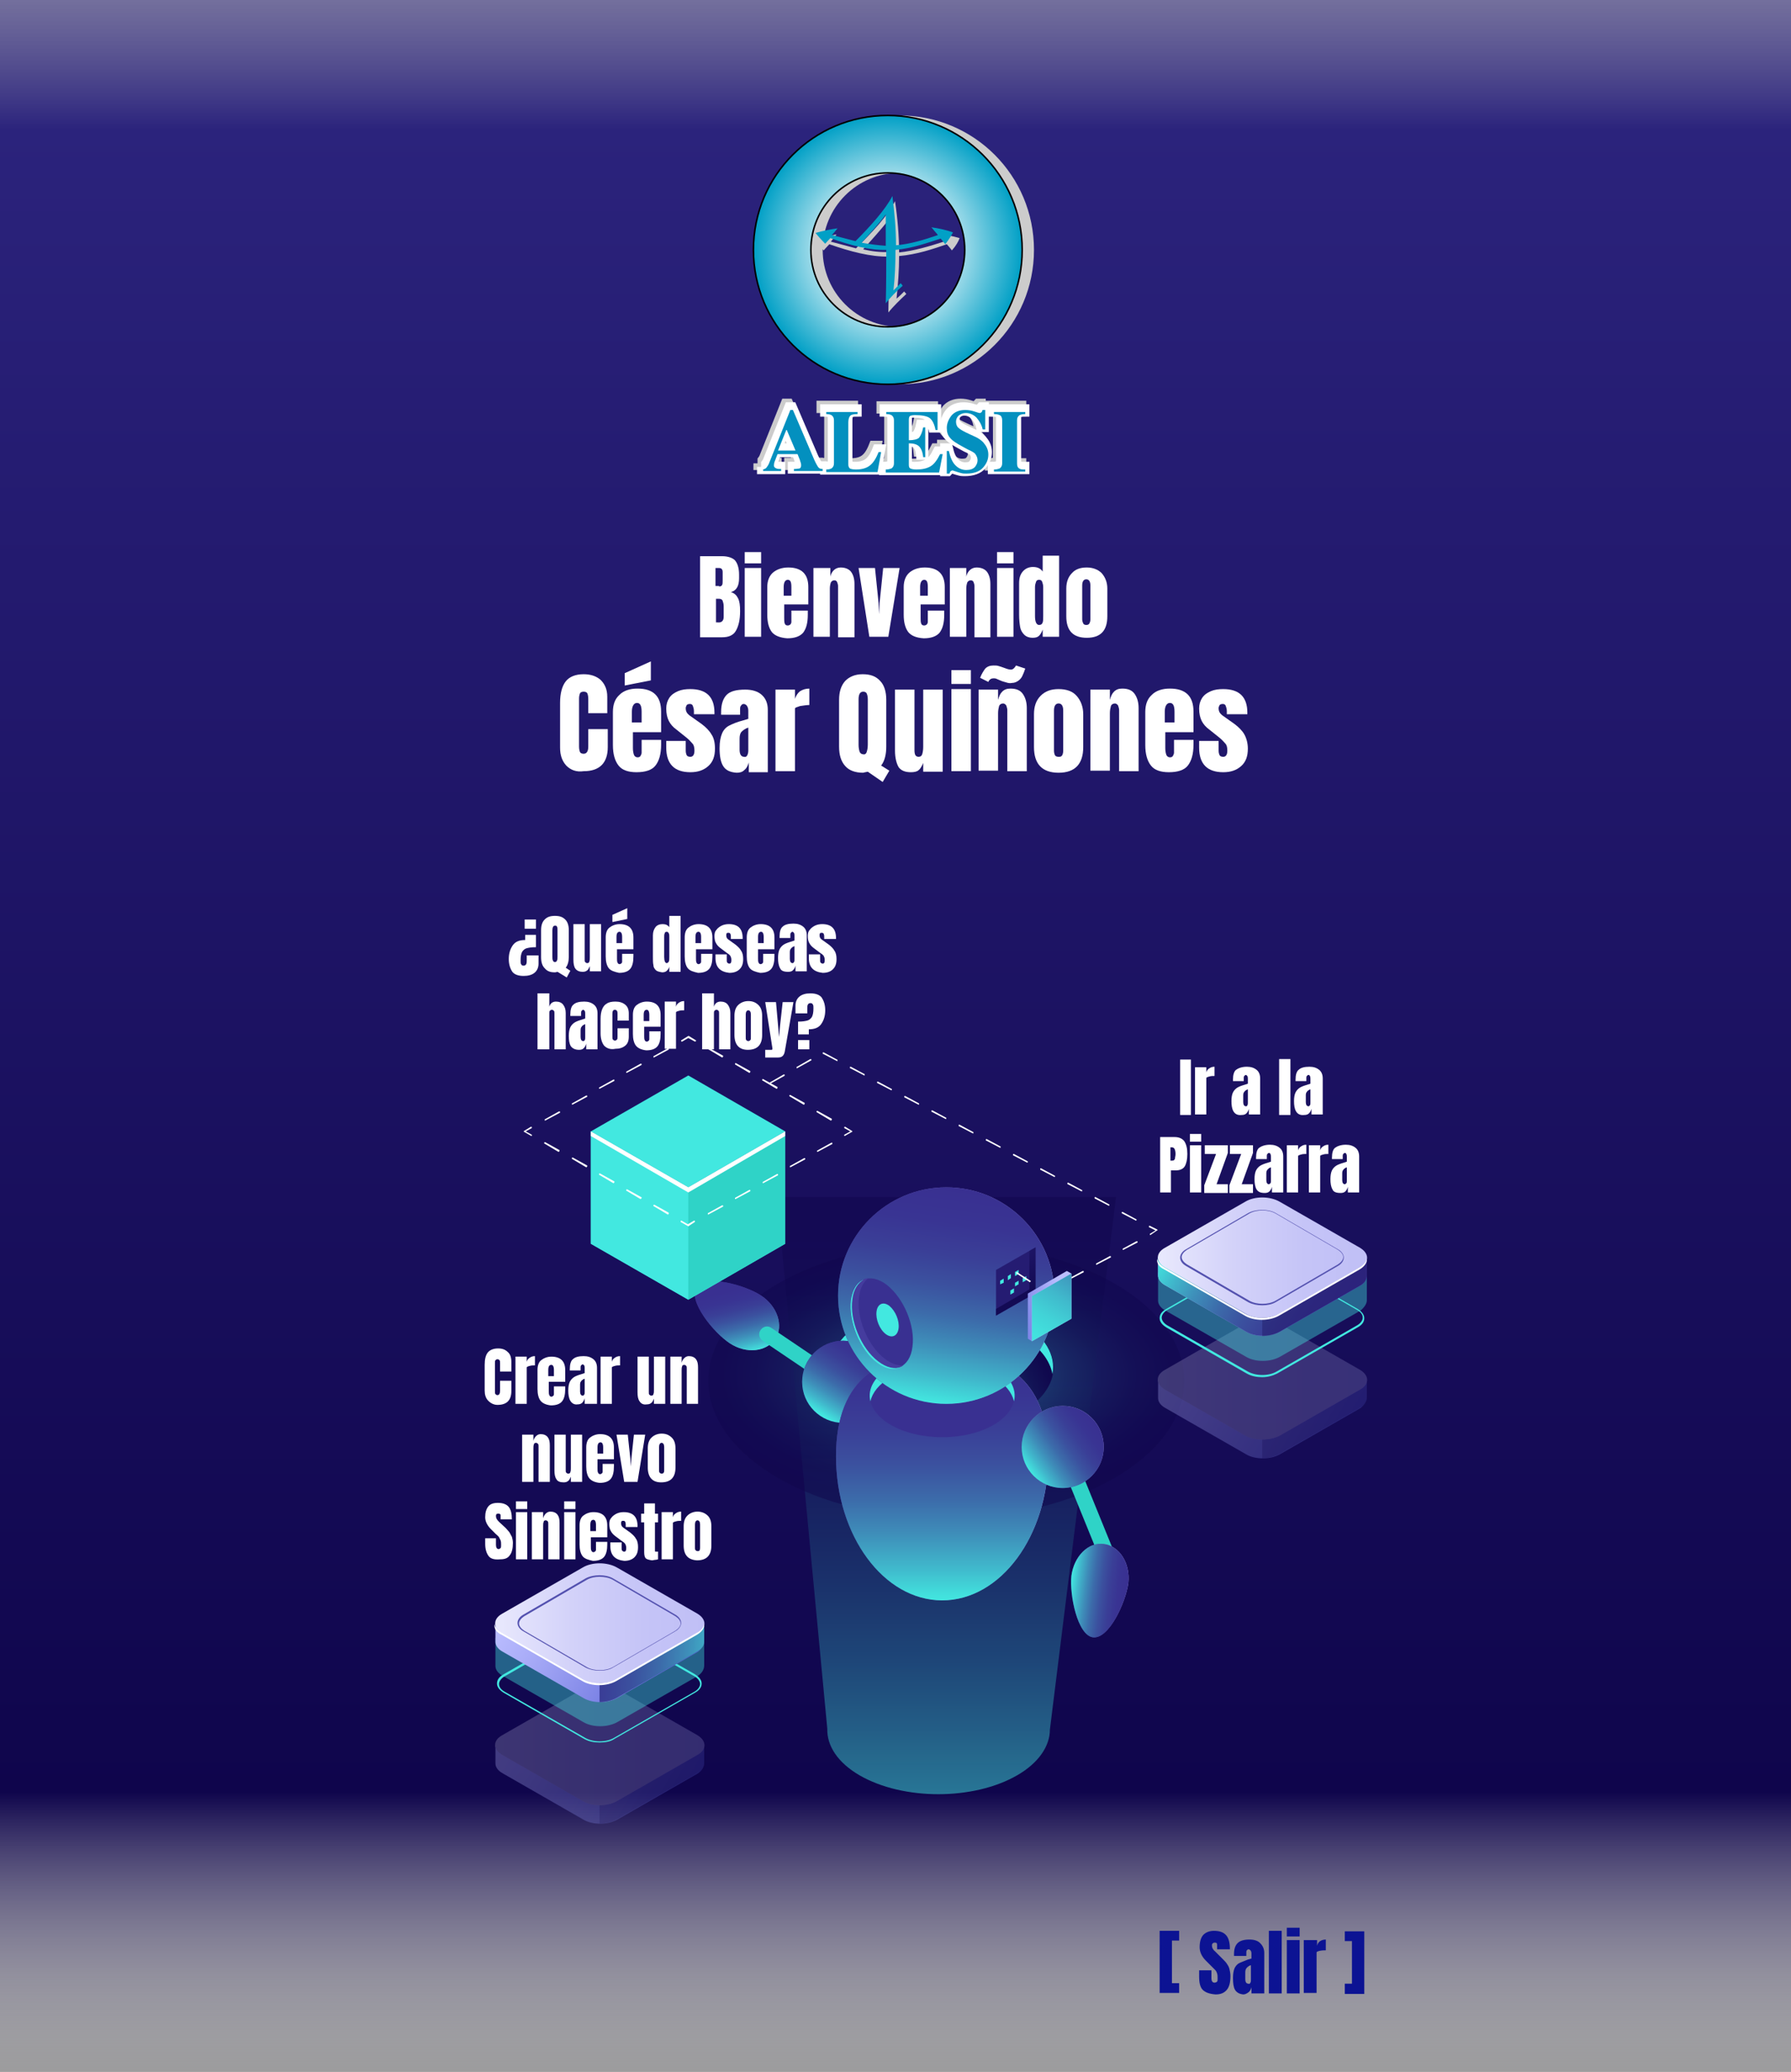 <?xml version="1.0" encoding="utf-8"?>
<!-- Generator: Adobe Illustrator 22.0.1, SVG Export Plug-In . SVG Version: 6.00 Build 0)  -->
<svg version="1.1" xmlns="http://www.w3.org/2000/svg" xmlns:xlink="http://www.w3.org/1999/xlink" x="0px" y="0px"
	 viewBox="0 0 349.2 403.8" style="enable-background:new 0 0 349.2 403.8;" xml:space="preserve">
<rect x="0" y="0" width="349.2" height="403.8" fill="#808080" stroke="none"/>
<style type="text/css">
	.st0{fill:url(#SVGID_1_);}
	.st1{opacity:0.5;fill:url(#SVGID_2_);}
	.st2{opacity:0.5;fill:url(#SVGID_3_);}
	.st3{fill:url(#SVGID_4_);}
	.st4{fill:#42E8E0;}
	.st5{fill:url(#SVGID_5_);}
	.st6{fill:url(#SVGID_6_);}
	.st7{fill:#2FD3C7;}
	.st8{fill:url(#SVGID_7_);}
	.st9{fill:url(#SVGID_8_);}
	.st10{fill:url(#SVGID_9_);}
	.st11{fill:url(#SVGID_10_);}
	.st12{fill:#393091;}
	.st13{fill:#BCBEFF;}
	.st14{fill:url(#SVGID_11_);}
	.st15{fill:url(#SVGID_12_);}
	.st16{fill:#453C9E;}
	.st17{fill:url(#SVGID_13_);}
	.st18{fill:url(#SVGID_14_);}
	.st19{fill:url(#SVGID_15_);}
	.st20{fill:url(#SVGID_16_);}
	.st21{fill:#FFFFFF;}
	.st22{fill:#251C72;}
	.st23{opacity:0.8;fill:url(#SVGID_17_);}
	.st24{fill:url(#SVGID_18_);}
	.st25{fill:url(#SVGID_19_);}
	.st26{fill:url(#SVGID_20_);}
	.st27{opacity:0.3;}
	.st28{fill:url(#SVGID_21_);}
	.st29{opacity:0.3;fill:#0F054C;}
	.st30{fill:url(#SVGID_22_);}
	.st31{fill:#0F054C;}
	.st32{opacity:0.4;fill:#42E8E0;}
	.st33{fill:url(#SVGID_23_);}
	.st34{fill:url(#SVGID_24_);}
	.st35{fill:url(#SVGID_25_);}
	.st36{fill:#5351AF;}
	.st37{fill:url(#SVGID_26_);}
	.st38{fill:url(#SVGID_27_);}
	.st39{fill:url(#SVGID_28_);}
	.st40{fill:url(#SVGID_29_);}
	.st41{fill:url(#SVGID_30_);}
	.st42{fill:#CCCCCC;}
	.st43{fill:url(#SVGID_31_);stroke:#000000;stroke-width:0.3;}
	.st44{fill:#01A0C6;}
	.st45{fill:#CCCCCC;stroke:#CCCCCC;stroke-width:2;}
	.st46{fill:#FFFFFF;stroke:#FFFFFF;stroke-width:2;}
	.st47{fill:#0390BF;}
	.st48{fill:#0C1393;}
</style>
<g id="Capa_2">
	<linearGradient id="SVGID_1_" gradientUnits="userSpaceOnUse" x1="174.608" y1="-53.685" x2="174.608" y2="407.405">
		<stop  offset="0" style="stop-color:#FFFFFF;stop-opacity:0.2"/>
		<stop  offset="0.171" style="stop-color:#2B237C"/>
		<stop  offset="0.31" style="stop-color:#251C72"/>
		<stop  offset="0.874" style="stop-color:#0F054C"/>
		<stop  offset="1" style="stop-color:#FFFFFF;stop-opacity:0.2"/>
	</linearGradient>
	<rect y="-97.2" class="st0" width="349.2" height="526"/>
</g>
<g id="_x2014_ÎÓÈ_x5F_1">
	<linearGradient id="SVGID_2_" gradientUnits="userSpaceOnUse" x1="184.536" y1="349.631" x2="184.536" y2="233.291">
		<stop  offset="0" style="stop-color:#42E8E0"/>
		<stop  offset="0.105" style="stop-color:#37B6BF"/>
		<stop  offset="0.22" style="stop-color:#2C87A1"/>
		<stop  offset="0.338" style="stop-color:#235F87"/>
		<stop  offset="0.459" style="stop-color:#1C3F72"/>
		<stop  offset="0.582" style="stop-color:#162561"/>
		<stop  offset="0.711" style="stop-color:#121355"/>
		<stop  offset="0.846" style="stop-color:#10084E"/>
		<stop  offset="1" style="stop-color:#0F054C"/>
	</linearGradient>
	<path class="st1" d="M217.6,233.3h-66.1l9.8,103.6h0c-0.1,3.3,2,6.6,6.3,9.1c8.5,4.9,22.2,4.9,30.7,0c4.2-2.4,6.4-5.7,6.4-8.9l0,0
		L217.6,233.3z"/>
	
		<radialGradient id="SVGID_3_" cx="184.51" cy="8256.942" r="52.126" gradientTransform="matrix(1 0 0 0.509 0 -3934.79)" gradientUnits="userSpaceOnUse">
		<stop  offset="0" style="stop-color:#42E8E0"/>
		<stop  offset="0.105" style="stop-color:#37B6BF"/>
		<stop  offset="0.22" style="stop-color:#2C87A1"/>
		<stop  offset="0.338" style="stop-color:#235F87"/>
		<stop  offset="0.459" style="stop-color:#1C3F72"/>
		<stop  offset="0.582" style="stop-color:#162561"/>
		<stop  offset="0.711" style="stop-color:#121355"/>
		<stop  offset="0.846" style="stop-color:#10084E"/>
		<stop  offset="1" style="stop-color:#0F054C"/>
	</radialGradient>
	<ellipse class="st2" cx="184.5" cy="269.1" rx="46.4" ry="26.8"/>
	<radialGradient id="SVGID_4_" cx="183.756" cy="277.72" r="27.157" gradientUnits="userSpaceOnUse">
		<stop  offset="0" style="stop-color:#42E8E0"/>
		<stop  offset="0.105" style="stop-color:#37B6BF"/>
		<stop  offset="0.22" style="stop-color:#2C87A1"/>
		<stop  offset="0.338" style="stop-color:#235F87"/>
		<stop  offset="0.459" style="stop-color:#1C3F72"/>
		<stop  offset="0.582" style="stop-color:#162561"/>
		<stop  offset="0.711" style="stop-color:#121355"/>
		<stop  offset="0.846" style="stop-color:#10084E"/>
		<stop  offset="1" style="stop-color:#0F054C"/>
	</radialGradient>
	<ellipse class="st3" cx="183.7" cy="266.5" rx="21.7" ry="12.5"/>
	<path class="st4" d="M168.3,260.3c8.5-4.9,22.2-4.9,30.7,0c3.7,2.1,5.7,4.8,6.2,7.5c0.7-3.6-1.4-7.4-6.2-10.2
		c-8.5-4.9-22.2-4.9-30.7,0c-4.8,2.8-6.9,6.6-6.2,10.2C162.6,265.1,164.7,262.4,168.3,260.3z"/>
	<g>
		<g>
			<g>
				
					<radialGradient id="SVGID_5_" cx="-3080.311" cy="-2022.67" r="15.473" fx="-3080.288" fy="-2021.663" gradientTransform="matrix(-0.504 0.767 -1.264 -0.83 -3951.983 950.751)" gradientUnits="userSpaceOnUse">
					<stop  offset="0" style="stop-color:#C0BFF6"/>
					<stop  offset="1" style="stop-color:#393091"/>
				</radialGradient>
				<path class="st5" d="M142.3,261.8c-3.2-2.1-8.2-8.3-6.5-10.9c1.7-2.6,9.4-0.5,12.6,1.6c3.2,2.1,4.4,5.9,2.8,8.4
					C149.4,263.5,145.5,263.9,142.3,261.8z"/>
				
					<linearGradient id="SVGID_6_" gradientUnits="userSpaceOnUse" x1="-2755.092" y1="1483.616" x2="-2762.335" y2="1493.291" gradientTransform="matrix(-0.504 0.767 -0.96 -0.63 183.591 3311.055)">
					<stop  offset="0" style="stop-color:#42E8E0"/>
					<stop  offset="4.674554e-03" style="stop-color:#42E6DF"/>
					<stop  offset="0.136" style="stop-color:#40B6CB"/>
					<stop  offset="0.271" style="stop-color:#3E8DB9"/>
					<stop  offset="0.407" style="stop-color:#3C6BAA"/>
					<stop  offset="0.547" style="stop-color:#3B519F"/>
					<stop  offset="0.689" style="stop-color:#3A3F97"/>
					<stop  offset="0.838" style="stop-color:#393493"/>
					<stop  offset="1" style="stop-color:#393091"/>
				</linearGradient>
				<path class="st6" d="M142.3,261.8c-3.2-2.1-8.2-8.3-6.5-10.9c1.7-2.6,9.4-0.5,12.6,1.6c3.2,2.1,4.4,5.9,2.8,8.4
					C149.4,263.5,145.5,263.9,142.3,261.8z"/>
			</g>
			<path class="st7" d="M160.9,269.3c-0.3,0-0.6-0.1-0.8-0.3l-11.4-7.7c-0.7-0.5-0.9-1.4-0.4-2.1c0.5-0.7,1.4-0.9,2.1-0.4l11.4,7.7
				c0.7,0.5,0.9,1.4,0.4,2.1C161.9,269.1,161.4,269.3,160.9,269.3z"/>
			<path class="st7" d="M215.5,303.8c-0.6,0-1.2-0.4-1.4-0.9l-8.3-20.4c-0.3-0.8,0.1-1.6,0.8-2c0.8-0.3,1.6,0.1,2,0.8l8.3,20.4
				c0.3,0.8-0.1,1.6-0.8,2C215.8,303.8,215.7,303.8,215.5,303.8z"/>
			<g>
				<g>
					<g>
						
							<radialGradient id="SVGID_7_" cx="-198.583" cy="-96.832" r="46.214" gradientTransform="matrix(0.981 0.194 -0.194 0.981 378.734 377.257)" gradientUnits="userSpaceOnUse">
							<stop  offset="0" style="stop-color:#C0BFF6"/>
							<stop  offset="1" style="stop-color:#393091"/>
						</radialGradient>
						<circle class="st8" cx="164.4" cy="269.3" r="8"/>
					</g>
				</g>
				<g>
					<g>
						
							<linearGradient id="SVGID_8_" gradientUnits="userSpaceOnUse" x1="-619.202" y1="508.282" x2="-603.189" y2="508.282" gradientTransform="matrix(0.537 -0.843 0.843 0.537 64.084 -519.251)">
							<stop  offset="0" style="stop-color:#42E8E0"/>
							<stop  offset="4.674554e-03" style="stop-color:#42E6DF"/>
							<stop  offset="0.136" style="stop-color:#40B6CB"/>
							<stop  offset="0.271" style="stop-color:#3E8DB9"/>
							<stop  offset="0.407" style="stop-color:#3C6BAA"/>
							<stop  offset="0.547" style="stop-color:#3B519F"/>
							<stop  offset="0.689" style="stop-color:#3A3F97"/>
							<stop  offset="0.838" style="stop-color:#393493"/>
							<stop  offset="1" style="stop-color:#393091"/>
						</linearGradient>
						<circle class="st9" cx="164.4" cy="269.3" r="8"/>
					</g>
				</g>
				<g>
					<g>
						
							<radialGradient id="SVGID_9_" cx="788.454" cy="377.475" r="45.656" gradientTransform="matrix(0.778 0 0 1.059 -417.61 -120.22)" gradientUnits="userSpaceOnUse">
							<stop  offset="0" style="stop-color:#C0BFF6"/>
							<stop  offset="1" style="stop-color:#393091"/>
						</radialGradient>
						<path class="st10" d="M204.4,283.8c0,15.5-9.3,28.1-20.7,28.1c-11.4,0-20.7-12.6-20.7-28.1s9.3-20.2,20.7-20.2
							C195.1,263.6,204.4,268.3,204.4,283.8z"/>
					</g>
				</g>
				<g>
					<g>
						
							<linearGradient id="SVGID_10_" gradientUnits="userSpaceOnUse" x1="772.779" y1="408.023" x2="772.779" y2="362.386" gradientTransform="matrix(0.778 0 0 1.059 -417.61 -120.22)">
							<stop  offset="0" style="stop-color:#42E8E0"/>
							<stop  offset="4.674554e-03" style="stop-color:#42E6DF"/>
							<stop  offset="0.136" style="stop-color:#40B6CB"/>
							<stop  offset="0.271" style="stop-color:#3E8DB9"/>
							<stop  offset="0.407" style="stop-color:#3C6BAA"/>
							<stop  offset="0.547" style="stop-color:#3B519F"/>
							<stop  offset="0.689" style="stop-color:#3A3F97"/>
							<stop  offset="0.838" style="stop-color:#393493"/>
							<stop  offset="1" style="stop-color:#393091"/>
						</linearGradient>
						<path class="st11" d="M204.4,283.8c0,15.5-9.3,28.1-20.7,28.1c-11.4,0-20.7-12.6-20.7-28.1s9.3-20.2,20.7-20.2
							C195.1,263.6,204.4,268.3,204.4,283.8z"/>
					</g>
				</g>
				<ellipse class="st12" cx="183.7" cy="272" rx="14.1" ry="8.1"/>
				<path class="st4" d="M173.7,268.4c5.5-3.2,14.4-3.2,20,0c2.3,1.3,3.6,3,4,4.7c0.6-2.4-0.8-5-4-6.8c-5.5-3.2-14.4-3.2-20,0
					c-3.2,1.9-4.6,4.4-4,6.8C170.1,271.4,171.4,269.7,173.7,268.4z"/>
				<path class="st13" d="M177.5,241.9c0,3.8-2.7,8.4-6,10.3c-3.3,1.9-6,0.4-6-3.4c0-3.8,2.7-8.4,6-10.3
					C174.9,236.5,177.5,238.1,177.5,241.9z"/>
				<g>
					<g>
						<radialGradient id="SVGID_11_" cx="197.667" cy="249.411" r="35.634" gradientUnits="userSpaceOnUse">
							<stop  offset="0" style="stop-color:#C0BFF6"/>
							<stop  offset="1" style="stop-color:#393091"/>
						</radialGradient>
						<circle class="st14" cx="184.5" cy="252.5" r="21.1"/>
					</g>
				</g>
				<g>
					<g>
						<linearGradient id="SVGID_12_" gradientUnits="userSpaceOnUse" x1="181.575" y1="273.414" x2="187.444" y2="231.654">
							<stop  offset="0" style="stop-color:#42E8E0"/>
							<stop  offset="4.674554e-03" style="stop-color:#42E6DF"/>
							<stop  offset="0.136" style="stop-color:#40B6CB"/>
							<stop  offset="0.271" style="stop-color:#3E8DB9"/>
							<stop  offset="0.407" style="stop-color:#3C6BAA"/>
							<stop  offset="0.547" style="stop-color:#3B519F"/>
							<stop  offset="0.689" style="stop-color:#3A3F97"/>
							<stop  offset="0.838" style="stop-color:#393493"/>
							<stop  offset="1" style="stop-color:#393091"/>
						</linearGradient>
						<circle class="st15" cx="184.5" cy="252.5" r="21.1"/>
					</g>
				</g>
				<g>
					<path class="st12" d="M177.9,262.5c-0.5,4.1-3.7,5.4-7,2.9c-3.3-2.5-5.6-8-5-12.1c0.5-4.1,3.7-5.4,7-2.9
						C176.2,253,178.5,258.4,177.9,262.5z"/>
					<path class="st4" d="M175.2,258.9c-0.2,1.5-1.3,2-2.5,1.1s-2-2.9-1.8-4.4c0.2-1.5,1.3-2,2.5-1.1
						C174.6,255.5,175.4,257.4,175.2,258.9z"/>
					<path class="st16" d="M172.5,264.8c-3.3-2.5-5.6-8-5-12.1c0.2-1.7,0.9-2.9,1.8-3.6c-1.7,0.2-3.1,1.6-3.4,4.2
						c-0.5,4.1,1.7,9.6,5,12.1c2,1.5,3.9,1.7,5.2,0.7C175.1,266.2,173.8,265.8,172.5,264.8z"/>
					<path class="st4" d="M171.2,265.3c-3.3-2.5-5.6-8-5-12.1c0.2-1.9,1.1-3.2,2.2-3.8c-1.3,0.5-2.2,1.9-2.5,4
						c-0.5,4.1,1.7,9.6,5,12.1c1.8,1.4,3.5,1.6,4.8,0.9C174.5,266.9,172.9,266.6,171.2,265.3z"/>
				</g>
				<g>
					<g>
						
							<radialGradient id="SVGID_13_" cx="-183.12" cy="-66.223" r="16.703" gradientTransform="matrix(0.981 0.194 -0.194 0.981 378.734 377.257)" gradientUnits="userSpaceOnUse">
							<stop  offset="0" style="stop-color:#C0BFF6"/>
							<stop  offset="1" style="stop-color:#393091"/>
						</radialGradient>
						<circle class="st17" cx="207.2" cy="282" r="8"/>
					</g>
				</g>
				<g>
					<g>
						
							<linearGradient id="SVGID_14_" gradientUnits="userSpaceOnUse" x1="-192.198" y1="-54.302" x2="-181.319" y2="-66.05" gradientTransform="matrix(0.981 0.194 -0.194 0.981 378.734 377.257)">
							<stop  offset="0" style="stop-color:#42E8E0"/>
							<stop  offset="4.674554e-03" style="stop-color:#42E6DF"/>
							<stop  offset="0.136" style="stop-color:#40B6CB"/>
							<stop  offset="0.271" style="stop-color:#3E8DB9"/>
							<stop  offset="0.407" style="stop-color:#3C6BAA"/>
							<stop  offset="0.547" style="stop-color:#3B519F"/>
							<stop  offset="0.689" style="stop-color:#3A3F97"/>
							<stop  offset="0.838" style="stop-color:#393493"/>
							<stop  offset="1" style="stop-color:#393091"/>
						</linearGradient>
						<circle class="st18" cx="207.2" cy="282" r="8"/>
					</g>
				</g>
			</g>
			
				<radialGradient id="SVGID_15_" cx="247.435" cy="-1783.044" r="15.474" fx="247.458" fy="-1782.037" gradientTransform="matrix(0.911 0.109 -0.179 1.501 -322.746 2951.579)" gradientUnits="userSpaceOnUse">
				<stop  offset="0" style="stop-color:#C0BFF6"/>
				<stop  offset="1" style="stop-color:#393091"/>
			</radialGradient>
			<path class="st19" d="M220,308.5c-0.5,3.8-3.8,11-6.9,10.6c-3-0.4-4.6-8.2-4.2-12c0.5-3.8,3.3-6.6,6.3-6.2
				C218.3,301.3,220.4,304.7,220,308.5z"/>
			
				<linearGradient id="SVGID_16_" gradientUnits="userSpaceOnUse" x1="82.227" y1="368.743" x2="94.313" y2="368.743" gradientTransform="matrix(0.911 0.109 -0.136 1.14 183.927 -119.891)">
				<stop  offset="0" style="stop-color:#42E8E0"/>
				<stop  offset="4.674554e-03" style="stop-color:#42E6DF"/>
				<stop  offset="0.136" style="stop-color:#40B6CB"/>
				<stop  offset="0.271" style="stop-color:#3E8DB9"/>
				<stop  offset="0.407" style="stop-color:#3C6BAA"/>
				<stop  offset="0.547" style="stop-color:#3B519F"/>
				<stop  offset="0.689" style="stop-color:#3A3F97"/>
				<stop  offset="0.838" style="stop-color:#393493"/>
				<stop  offset="1" style="stop-color:#393091"/>
			</linearGradient>
			<path class="st20" d="M220,308.5c-0.5,3.8-3.8,11-6.9,10.6c-3-0.4-4.6-8.2-4.2-12c0.5-3.8,3.3-6.6,6.3-6.2
				C218.3,301.3,220.4,304.7,220,308.5z"/>
		</g>
	</g>
	<g>
		<polygon class="st4" points="134.2,231.4 115.2,220.5 115.2,242.4 134.2,253.3 153.1,242.4 153.1,220.5 		"/>
		<polygon class="st4" points="134.2,253.3 115.2,242.4 115.2,220.5 134.2,231.4 		"/>
		<polygon class="st7" points="153.1,242.4 134.2,253.3 134.2,231.4 153.1,220.5 		"/>
		<polygon class="st4" points="134.2,231.4 115.2,220.5 134.2,209.6 153.1,220.5 		"/>
		<g>
			<path class="st21" d="M134.2,239C134.1,239,134.1,239,134.2,239l-1.4-0.8c-0.1,0-0.1-0.1-0.1-0.2c0-0.1,0.1-0.1,0.2-0.1l1.2,0.7
				l1.2-0.7c0.1,0,0.2,0,0.2,0.1c0,0.1,0,0.2-0.1,0.2L134.2,239C134.2,239,134.2,239,134.2,239z"/>
			<path class="st21" d="M130.2,236.7C130.2,236.7,130.2,236.7,130.2,236.7l-2.7-1.6c-0.1,0-0.1-0.1-0.1-0.2c0-0.1,0.1-0.1,0.2-0.1
				l2.7,1.5c0.1,0,0.1,0.1,0.1,0.2C130.3,236.7,130.3,236.7,130.2,236.7z M124.9,233.7C124.9,233.7,124.8,233.7,124.9,233.7
				l-2.7-1.6c-0.1,0-0.1-0.1-0.1-0.2c0-0.1,0.1-0.1,0.2-0.1l2.7,1.5c0.1,0,0.1,0.1,0.1,0.2C125,233.6,124.9,233.7,124.9,233.7z
				 M119.6,230.6C119.5,230.6,119.5,230.6,119.6,230.6l-2.7-1.6c-0.1,0-0.1-0.1-0.1-0.2c0-0.1,0.1-0.1,0.2-0.1l2.7,1.5
				c0.1,0,0.1,0.1,0.1,0.2C119.7,230.6,119.6,230.6,119.6,230.6z M114.3,227.5C114.2,227.5,114.2,227.5,114.3,227.5l-2.7-1.6
				c-0.1,0-0.1-0.1-0.1-0.2c0-0.1,0.1-0.1,0.2-0.1l2.7,1.5c0.1,0,0.1,0.1,0.1,0.2C114.4,227.5,114.3,227.5,114.3,227.5z
				 M108.9,224.5C108.9,224.5,108.9,224.5,108.9,224.5l-2.7-1.6c-0.1,0-0.1-0.1-0.1-0.2c0-0.1,0.1-0.1,0.2-0.1l2.7,1.5
				c0.1,0,0.1,0.1,0.1,0.2C109,224.4,109,224.5,108.9,224.5z"/>
			<path class="st21" d="M103.6,221.4C103.6,221.4,103.6,221.4,103.6,221.4l-1.4-0.8c0,0-0.1-0.1-0.1-0.1s0-0.1,0.1-0.1l1.3-0.8
				c0.1,0,0.2,0,0.2,0.1c0,0.1,0,0.2-0.1,0.2l-1.1,0.6l1.1,0.6c0.1,0,0.1,0.1,0.1,0.2C103.7,221.4,103.7,221.4,103.6,221.4z"/>
			<path class="st21" d="M106.3,218.4c0,0-0.1,0-0.1-0.1c0-0.1,0-0.2,0.1-0.2l2.7-1.5c0.1,0,0.2,0,0.2,0.1c0,0.1,0,0.2-0.1,0.2
				L106.3,218.4C106.3,218.3,106.3,218.4,106.3,218.4z M111.6,215.3c0,0-0.1,0-0.1-0.1c0-0.1,0-0.2,0.1-0.2l2.7-1.5
				c0.1,0,0.2,0,0.2,0.1c0,0.1,0,0.2-0.1,0.2L111.6,215.3C111.6,215.3,111.6,215.3,111.6,215.3z M116.9,212.2c0,0-0.1,0-0.1-0.1
				c0-0.1,0-0.2,0.1-0.2l2.7-1.5c0.1,0,0.2,0,0.2,0.1c0,0.1,0,0.2-0.1,0.2L116.9,212.2C117,212.2,116.9,212.2,116.9,212.2z
				 M122.2,209.1c0,0-0.1,0-0.1-0.1c0-0.1,0-0.2,0.1-0.2l2.7-1.5c0.1,0,0.2,0,0.2,0.1c0,0.1,0,0.2-0.1,0.2L122.2,209.1
				C122.3,209.1,122.3,209.1,122.2,209.1z M127.5,206.1c0,0-0.1,0-0.1-0.1c0-0.1,0-0.2,0.1-0.2l2.7-1.5c0.1,0,0.2,0,0.2,0.1
				c0,0.1,0,0.2-0.1,0.2L127.5,206.1C127.6,206.1,127.6,206.1,127.5,206.1z"/>
			<path class="st21" d="M135.5,203C135.4,203,135.4,203,135.5,203l-1.3-0.7l-1.2,0.7c-0.1,0-0.2,0-0.2-0.1c0-0.1,0-0.2,0.1-0.2
				l1.3-0.8c0,0,0.1,0,0.1,0l1.3,0.8c0.1,0,0.1,0.1,0.1,0.2C135.6,203,135.5,203,135.5,203z"/>
			<path class="st21" d="M162,218.4C162,218.4,162,218.3,162,218.4l-2.7-1.6c-0.1,0-0.1-0.1-0.1-0.2c0-0.1,0.1-0.1,0.2-0.1l2.7,1.5
				c0.1,0,0.1,0.1,0.1,0.2C162.1,218.3,162.1,218.4,162,218.4z M156.7,215.3C156.7,215.3,156.7,215.3,156.7,215.3l-2.7-1.6
				c-0.1,0-0.1-0.1-0.1-0.2c0-0.1,0.1-0.1,0.2-0.1l2.7,1.5c0.1,0,0.1,0.1,0.1,0.2C156.8,215.3,156.8,215.3,156.7,215.3z
				 M151.4,212.2C151.4,212.2,151.4,212.2,151.4,212.2l-2.7-1.6c-0.1,0-0.1-0.1-0.1-0.2c0-0.1,0.1-0.1,0.2-0.1l2.7,1.5
				c0.1,0,0.1,0.1,0.1,0.2C151.5,212.2,151.5,212.2,151.4,212.2z M146.1,209.1C146.1,209.1,146,209.1,146.1,209.1l-2.7-1.6
				c-0.1,0-0.1-0.1-0.1-0.2c0-0.1,0.1-0.1,0.2-0.1l2.7,1.5c0.1,0,0.1,0.1,0.1,0.2C146.2,209.1,146.1,209.1,146.1,209.1z
				 M140.8,206.1C140.8,206.1,140.7,206.1,140.8,206.1l-2.7-1.6c-0.1,0-0.1-0.1-0.1-0.2c0-0.1,0.1-0.1,0.2-0.1l2.7,1.5
				c0.1,0,0.1,0.1,0.1,0.2C140.9,206.1,140.8,206.1,140.8,206.1z"/>
			<path class="st21" d="M164.7,221.4c0,0-0.1,0-0.1-0.1c0-0.1,0-0.2,0.1-0.2l1.1-0.6l-1.1-0.6c-0.1,0-0.1-0.1-0.1-0.2
				c0-0.1,0.1-0.1,0.2-0.1l1.3,0.8c0,0,0.1,0.1,0.1,0.1s0,0.1-0.1,0.1L164.7,221.4C164.8,221.4,164.7,221.4,164.7,221.4z"/>
			<path class="st21" d="M138.1,236.7c0,0-0.1,0-0.1-0.1c0-0.1,0-0.2,0.1-0.2l2.7-1.5c0.1,0,0.2,0,0.2,0.1c0,0.1,0,0.2-0.1,0.2
				L138.1,236.7C138.2,236.7,138.1,236.7,138.1,236.7z M143.4,233.7c0,0-0.1,0-0.1-0.1c0-0.1,0-0.2,0.1-0.2l2.7-1.5
				c0.1,0,0.2,0,0.2,0.1c0,0.1,0,0.2-0.1,0.2L143.4,233.7C143.5,233.7,143.5,233.7,143.4,233.7z M148.8,230.6c0,0-0.1,0-0.1-0.1
				c0-0.1,0-0.2,0.1-0.2l2.7-1.5c0.1,0,0.2,0,0.2,0.1c0,0.1,0,0.2-0.1,0.2L148.8,230.6C148.8,230.6,148.8,230.6,148.8,230.6z
				 M154.1,227.5c0,0-0.1,0-0.1-0.1c0-0.1,0-0.2,0.1-0.2l2.7-1.5c0.1,0,0.2,0,0.2,0.1c0,0.1,0,0.2-0.1,0.2L154.1,227.5
				C154.1,227.5,154.1,227.5,154.1,227.5z M159.4,224.5c0,0-0.1,0-0.1-0.1c0-0.1,0-0.2,0.1-0.2l2.7-1.5c0.1,0,0.2,0,0.2,0.1
				c0,0.1,0,0.2-0.1,0.2L159.4,224.5C159.4,224.5,159.4,224.5,159.4,224.5z"/>
		</g>
		<polygon class="st21" points="134.2,231.4 115.2,220.5 115.2,221.4 134.2,232.4 153.1,221.4 153.1,220.5 		"/>
	</g>
	<polygon class="st22" points="201.9,252 194.2,256.4 194.2,247.5 201.9,243.1 	"/>
	
		<radialGradient id="SVGID_17_" cx="196.632" cy="-1593.725" r="14.061" gradientTransform="matrix(1 0 0 1.285 0 2282.155)" gradientUnits="userSpaceOnUse">
		<stop  offset="0" style="stop-color:#2B237C"/>
		<stop  offset="0.31" style="stop-color:#251C72"/>
		<stop  offset="1" style="stop-color:#0F054C"/>
	</radialGradient>
	<polygon class="st23" points="200.7,243.8 200.7,251.3 194.2,255.1 194.2,256.4 201.9,252 201.9,243.1 	"/>
	<g>
		<polygon class="st4" points="195.7,250 195,250.3 195,249.6 195.7,249.2 		"/>
		<polygon class="st4" points="197.1,249.1 196.5,249.5 196.5,248.7 197.1,248.3 		"/>
		<polygon class="st4" points="198.6,248.3 197.9,248.7 197.9,247.9 198.6,247.5 		"/>
		<polygon class="st4" points="198.6,250.3 197.9,250.7 197.9,250 198.6,249.6 		"/>
		<polygon class="st4" points="197.7,251.9 197,252.3 197,251.5 197.7,251.1 		"/>
		<polygon class="st4" points="200.1,249.5 199.4,249.9 199.4,249.1 200.1,248.7 		"/>
	</g>
	<path class="st21" d="M203.9,251.9C203.9,251.9,203.9,251.9,203.9,251.9l-0.7-0.4c-0.1,0-0.1-0.1,0-0.2c0-0.1,0.1-0.1,0.2,0
		l0.6,0.4l1.9-1c0.1,0,0.2,0,0.2,0.1c0,0.1,0,0.2-0.1,0.2L203.9,251.9C204,251.9,204,251.9,203.9,251.9z M200.8,249.9
		C200.7,249.9,200.7,249.9,200.8,249.9l-2.6-1.7c-0.1,0-0.1-0.1,0-0.2c0-0.1,0.1-0.1,0.2,0l2.5,1.6c0.1,0,0.1,0.1,0,0.2
		C200.9,249.8,200.8,249.9,200.8,249.9z M208.5,249.4c-0.1,0-0.1,0-0.1-0.1c0-0.1,0-0.2,0.1-0.2l2.6-1.4c0.1,0,0.2,0,0.2,0.1
		c0,0.1,0,0.2-0.1,0.2L208.5,249.4C208.6,249.4,208.5,249.4,208.5,249.4z M213.8,246.5c-0.1,0-0.1,0-0.1-0.1c0-0.1,0-0.2,0.1-0.2
		l2.6-1.4c0.1,0,0.2,0,0.2,0.1c0,0.1,0,0.2-0.1,0.2L213.8,246.5C213.8,246.5,213.8,246.5,213.8,246.5z M219,243.6
		c-0.1,0-0.1,0-0.1-0.1c0-0.1,0-0.2,0.1-0.2l2.6-1.4c0.1,0,0.2,0,0.2,0.1c0,0.1,0,0.2-0.1,0.2L219,243.6
		C219.1,243.6,219.1,243.6,219,243.6z M224.3,240.7c-0.1,0-0.1,0-0.1-0.1c0-0.1,0-0.2,0.1-0.2l1-0.6l-1.2-0.6
		c-0.1,0-0.1-0.1-0.1-0.2c0-0.1,0.1-0.1,0.2-0.1l1.4,0.7c0,0,0.1,0.1,0.1,0.1c0,0.1,0,0.1-0.1,0.1L224.3,240.7
		C224.3,240.7,224.3,240.7,224.3,240.7z M221.5,237.9C221.5,237.9,221.4,237.9,221.5,237.9l-2.7-1.4c-0.1,0-0.1-0.1-0.1-0.2
		c0-0.1,0.1-0.1,0.2-0.1l2.6,1.4c0.1,0,0.1,0.1,0.1,0.2C221.6,237.8,221.5,237.9,221.5,237.9z M216.2,235
		C216.2,235,216.1,235,216.2,235l-2.7-1.4c-0.1,0-0.1-0.1-0.1-0.2c0-0.1,0.1-0.1,0.2-0.1l2.6,1.4c0.1,0,0.1,0.1,0.1,0.2
		C216.3,235,216.2,235,216.2,235z M210.9,232.2C210.9,232.2,210.8,232.2,210.9,232.2l-2.7-1.4c-0.1,0-0.1-0.1-0.1-0.2
		c0-0.1,0.1-0.1,0.2-0.1l2.6,1.4c0.1,0,0.1,0.1,0.1,0.2C211,232.2,210.9,232.2,210.9,232.2z M205.6,229.4
		C205.6,229.4,205.5,229.4,205.6,229.4l-2.7-1.4c-0.1,0-0.1-0.1-0.1-0.2c0-0.1,0.1-0.1,0.2-0.1l2.6,1.4c0.1,0,0.1,0.1,0.1,0.2
		C205.7,229.4,205.6,229.4,205.6,229.4z M200.3,226.6C200.3,226.6,200.2,226.6,200.3,226.6l-2.7-1.4c-0.1,0-0.1-0.1-0.1-0.2
		c0-0.1,0.1-0.1,0.2-0.1l2.6,1.4c0.1,0,0.1,0.1,0.1,0.2C200.4,226.5,200.3,226.6,200.3,226.6z M195,223.7
		C195,223.7,194.9,223.7,195,223.7l-2.7-1.4c-0.1,0-0.1-0.1-0.1-0.2c0-0.1,0.1-0.1,0.2-0.1l2.6,1.4c0.1,0,0.1,0.1,0.1,0.2
		C195.1,223.7,195,223.7,195,223.7z M189.7,220.9C189.7,220.9,189.6,220.9,189.7,220.9l-2.7-1.4c-0.1,0-0.1-0.1-0.1-0.2
		c0-0.1,0.1-0.1,0.2-0.1l2.6,1.4c0.1,0,0.1,0.1,0.1,0.2C189.8,220.9,189.7,220.9,189.7,220.9z M184.4,218.1
		C184.4,218.1,184.3,218.1,184.4,218.1l-2.7-1.4c-0.1,0-0.1-0.1-0.1-0.2c0-0.1,0.1-0.1,0.2-0.1l2.6,1.4c0.1,0,0.1,0.1,0.1,0.2
		C184.5,218.1,184.4,218.1,184.4,218.1z M179.1,215.3C179.1,215.3,179,215.3,179.1,215.3l-2.7-1.4c-0.1,0-0.1-0.1-0.1-0.2
		c0-0.1,0.1-0.1,0.2-0.1l2.6,1.4c0.1,0,0.1,0.1,0.1,0.2C179.2,215.3,179.1,215.3,179.1,215.3z M173.8,212.5
		C173.8,212.5,173.8,212.5,173.8,212.5l-2.7-1.4c-0.1,0-0.1-0.1-0.1-0.2c0-0.1,0.1-0.1,0.2-0.1l2.6,1.4c0.1,0,0.1,0.1,0.1,0.2
		C173.9,212.4,173.8,212.5,173.8,212.5z M150.2,211.2c0,0-0.1,0-0.1-0.1c0-0.1,0-0.2,0.1-0.2l2.6-1.5c0.1,0,0.2,0,0.2,0.1
		c0,0.1,0,0.2-0.1,0.2L150.2,211.2C150.2,211.2,150.2,211.2,150.2,211.2z M168.5,209.6C168.5,209.6,168.5,209.6,168.5,209.6
		l-2.7-1.4c-0.1,0-0.1-0.1-0.1-0.2c0-0.1,0.1-0.1,0.2-0.1l2.6,1.4c0.1,0,0.1,0.1,0.1,0.2C168.6,209.6,168.6,209.6,168.5,209.6z
		 M155.4,208.2c0,0-0.1,0-0.1-0.1c0-0.1,0-0.2,0.1-0.2l2.6-1.5c0.1,0,0.2,0,0.2,0.1c0,0.1,0,0.2-0.1,0.2L155.4,208.2
		C155.4,208.1,155.4,208.2,155.4,208.2z M163.2,206.8C163.2,206.8,163.2,206.8,163.2,206.8l-2.7-1.4c-0.1,0-0.1-0.1-0.1-0.2
		c0-0.1,0.1-0.1,0.2-0.1l2.6,1.4c0.1,0,0.1,0.1,0.1,0.2C163.3,206.8,163.3,206.8,163.2,206.8z"/>
	<g>
		<g>
			<linearGradient id="SVGID_18_" gradientUnits="userSpaceOnUse" x1="207.69" y1="253.619" x2="187.698" y2="259.699">
				<stop  offset="0" style="stop-color:#BCBEFF"/>
				<stop  offset="0.151" style="stop-color:#A3A7F5"/>
				<stop  offset="0.387" style="stop-color:#8289E8"/>
				<stop  offset="0.612" style="stop-color:#6A73DF"/>
				<stop  offset="0.822" style="stop-color:#5C66D9"/>
				<stop  offset="1" style="stop-color:#5761D7"/>
			</linearGradient>
			<polygon class="st24" points="208,249.6 208.9,248.2 208,247.7 200.4,252.1 200.4,260.9 201.2,261.4 202.1,260 208,256.5 			"/>
			<linearGradient id="SVGID_19_" gradientUnits="userSpaceOnUse" x1="204.23" y1="254.888" x2="176.834" y2="258.152">
				<stop  offset="0" style="stop-color:#BCBEFF"/>
				<stop  offset="0.151" style="stop-color:#A3A7F5"/>
				<stop  offset="0.387" style="stop-color:#8289E8"/>
				<stop  offset="0.612" style="stop-color:#6A73DF"/>
				<stop  offset="0.822" style="stop-color:#5C66D9"/>
				<stop  offset="1" style="stop-color:#5761D7"/>
			</linearGradient>
			<polygon class="st25" points="208.9,257 201.2,261.4 201.2,252.6 208.9,248.2 			"/>
		</g>
		<linearGradient id="SVGID_20_" gradientUnits="userSpaceOnUse" x1="200.12" y1="262.942" x2="214.395" y2="239.332">
			<stop  offset="0" style="stop-color:#42E8E0"/>
			<stop  offset="0.119" style="stop-color:#42E2DE"/>
			<stop  offset="0.27" style="stop-color:#41D3D7"/>
			<stop  offset="0.439" style="stop-color:#40B9CC"/>
			<stop  offset="0.62" style="stop-color:#3E94BC"/>
			<stop  offset="0.81" style="stop-color:#3C66A8"/>
			<stop  offset="1" style="stop-color:#393091"/>
		</linearGradient>
		<polygon class="st26" points="208.9,257 201.2,261.4 201.2,252.6 208.9,248.2 		"/>
	</g>
	<g>
		<g class="st27">
			<linearGradient id="SVGID_21_" gradientUnits="userSpaceOnUse" x1="100.616" y1="333.014" x2="132.935" y2="351.673">
				<stop  offset="0" style="stop-color:#BCBEFF"/>
				<stop  offset="0.227" style="stop-color:#AAADF8"/>
				<stop  offset="0.68" style="stop-color:#7C83E5"/>
				<stop  offset="1" style="stop-color:#5761D7"/>
			</linearGradient>
			<path class="st28" d="M137.3,343.6v-3.5l-1-0.5c-0.3,1.7-2.2,2.8-3.9,3l-11.2,6.6l-4.9,1.8l-15.6-8.1l0.4-0.2
				c-1.3-0.6-2.1-2.1-2.8-3.4l-1.1,0.6l-0.6,0.2v3.6h0c0,0.7,0.5,1.4,1.4,1.9l15.7,9c1.8,1.1,4.8,1.1,6.7,0l15.7-9
				C136.8,345.1,137.3,344.4,137.3,343.6C137.3,343.7,137.3,343.6,137.3,343.6L137.3,343.6z"/>
			<path class="st29" d="M132.4,342.5l-11.2,6.6l-4.3,1.5v4.8c1.2,0,2.4-0.3,3.3-0.8l15.7-9c0.9-0.5,1.4-1.2,1.4-1.9
				c0,0,0-0.1,0-0.1l0,0v-3.5l-0.9-0.5h-0.1C136,341.2,134.1,342.3,132.4,342.5z"/>
			<g>
				<linearGradient id="SVGID_22_" gradientUnits="userSpaceOnUse" x1="96.564" y1="340.067" x2="137.298" y2="340.067">
					<stop  offset="0" style="stop-color:#E9E9FD"/>
					<stop  offset="0.36" style="stop-color:#D3D2F9"/>
					<stop  offset="0.706" style="stop-color:#C5C4F7"/>
					<stop  offset="1" style="stop-color:#C0BFF6"/>
				</linearGradient>
				<path class="st30" d="M113.6,351l-15.7-9c-1.8-1.1-1.8-2.8,0-3.8l15.7-9c1.8-1.1,4.8-1.1,6.7,0l15.7,9c1.8,1.1,1.8,2.8,0,3.8
					l-15.7,9C118.4,352.1,115.4,352.1,113.6,351z"/>
			</g>
			<g class="st27">
				<path class="st31" d="M113.6,351l-15.7-9c-1.8-1.1-1.8-2.8,0-3.8l15.7-9c1.8-1.1,4.8-1.1,6.7,0l15.7,9c1.8,1.1,1.8,2.8,0,3.8
					l-15.7,9C118.4,352.1,115.4,352.1,113.6,351z"/>
			</g>
		</g>
		<g>
			<g>
				<path class="st4" d="M116.9,339.6c-1.1,0-2.1-0.2-3-0.7l-15.7-9c-0.8-0.5-1.3-1.1-1.3-1.8c0-0.7,0.4-1.3,1.3-1.8l15.7-9
					c1.6-0.9,4.3-0.9,5.9,0l15.7,9c0.8,0.5,1.3,1.1,1.3,1.8s-0.4,1.3-1.3,1.8l-15.7,9C119.1,339.4,118,339.6,116.9,339.6z
					 M114.1,338.7c1.6,0.9,4.1,0.9,5.6,0l15.7-9c0.7-0.4,1.1-1,1.1-1.5s-0.4-1.1-1.1-1.5l-15.7-9c-1.6-0.9-4.1-0.9-5.6,0l-15.7,9
					c-0.7,0.4-1.1,1-1.1,1.5c0,0.6,0.4,1.1,1.1,1.5L114.1,338.7z"/>
				<g>
					<path class="st32" d="M137.3,324.6v-5.4l-1-0.5c-0.3,1.7-2.2,2.8-3.9,3l-11.2,6.6l-4.9,1.8l-15.6-8.1l0.4-0.2
						c-1.3-0.6-2.1-2.1-2.8-3.4l-1.1,0.6l-0.6,0.2v5.5h0c0,0.7,0.5,1.4,1.4,1.9l15.7,9c1.8,1.1,4.8,1.1,6.7,0l15.7-9
						C136.8,326.1,137.3,325.4,137.3,324.6C137.3,324.7,137.3,324.7,137.3,324.6L137.3,324.6z"/>
					<g>
						<g>
							<linearGradient id="SVGID_23_" gradientUnits="userSpaceOnUse" x1="100.616" y1="309.255" x2="132.935" y2="327.915">
								<stop  offset="0" style="stop-color:#BCBEFF"/>
								<stop  offset="0.227" style="stop-color:#AAADF8"/>
								<stop  offset="0.68" style="stop-color:#7C83E5"/>
								<stop  offset="1" style="stop-color:#5761D7"/>
							</linearGradient>
							<path class="st33" d="M137.3,319.9v-3.5l-1-0.5c-0.3,1.7-2.2,2.8-3.9,3l-11.2,6.6l-4.9,1.8l-15.6-8.1l0.4-0.2
								c-1.3-0.6-2.1-2.1-2.8-3.4l-1.1,0.6l-0.6,0.2v3.6l0,0c0,0.7,0.5,1.4,1.4,1.9l15.7,9c1.8,1.1,4.8,1.1,6.7,0l15.7-9
								C136.8,321.3,137.3,320.6,137.3,319.9C137.3,319.9,137.3,319.9,137.3,319.9L137.3,319.9z"/>
							<path class="st29" d="M132.4,318.8l-11.2,6.6l-4.3,1.5v4.8c1.2,0,2.4-0.3,3.3-0.8l15.7-9c0.9-0.5,1.4-1.2,1.4-1.9
								c0,0,0-0.1,0-0.1l0,0v-3.5l-0.9-0.5h-0.1C136,317.5,134.1,318.5,132.4,318.8z"/>
							<linearGradient id="SVGID_24_" gradientUnits="userSpaceOnUse" x1="143.775" y1="325.111" x2="106.885" y2="322.158">
								<stop  offset="0" style="stop-color:#42E8E0"/>
								<stop  offset="4.674554e-03" style="stop-color:#42E6DF"/>
								<stop  offset="0.136" style="stop-color:#40B6CB"/>
								<stop  offset="0.271" style="stop-color:#3E8DB9"/>
								<stop  offset="0.407" style="stop-color:#3C6BAA"/>
								<stop  offset="0.547" style="stop-color:#3B519F"/>
								<stop  offset="0.689" style="stop-color:#3A3F97"/>
								<stop  offset="0.838" style="stop-color:#393493"/>
								<stop  offset="1" style="stop-color:#393091"/>
							</linearGradient>
							<path class="st34" d="M132.4,318.8l-11.2,6.6l-4.3,1.5v4.8c1.2,0,2.4-0.3,3.3-0.8l15.7-9c0.9-0.5,1.4-1.2,1.4-1.9
								c0,0,0-0.1,0-0.1l0,0v-3.5l-0.9-0.5h-0.1C136,317.5,134.1,318.5,132.4,318.8z"/>
							<g>
								<linearGradient id="SVGID_25_" gradientUnits="userSpaceOnUse" x1="96.564" y1="316.308" x2="137.298" y2="316.308">
									<stop  offset="0" style="stop-color:#E9E9FD"/>
									<stop  offset="0.36" style="stop-color:#D3D2F9"/>
									<stop  offset="0.706" style="stop-color:#C5C4F7"/>
									<stop  offset="1" style="stop-color:#C0BFF6"/>
								</linearGradient>
								<path class="st35" d="M113.6,327.3l-15.7-9c-1.8-1.1-1.8-2.8,0-3.8l15.7-9c1.8-1.1,4.8-1.1,6.7,0l15.7,9
									c1.8,1.1,1.8,2.8,0,3.8l-15.7,9C118.4,328.3,115.4,328.3,113.6,327.3z"/>
							</g>
							<g>
								<path class="st36" d="M116.9,325.6c-1,0-1.9-0.2-2.7-0.6l-12.2-7.1c-0.7-0.4-1.1-1-1.1-1.6c0-0.6,0.4-1.2,1.1-1.6l12.2-7.1
									c1.5-0.8,3.9-0.8,5.3,0l12.2,7.1c0.7,0.4,1.1,1,1.1,1.6c0,0.6-0.4,1.2-1.1,1.6l-12.2,7.1
									C118.9,325.4,117.9,325.6,116.9,325.6z M116.9,307.3c-0.9,0-1.8,0.2-2.5,0.6l-12.2,7.1c-0.6,0.4-1,0.9-1,1.4
									c0,0.5,0.4,1,1,1.4l12.2,7.1c1.4,0.8,3.7,0.8,5.1,0l12.2-7.1c0.6-0.4,1-0.9,1-1.4c0-0.5-0.4-1-1-1.4l-12.2-7.1
									C118.8,307.5,117.8,307.3,116.9,307.3z"/>
							</g>
							<g>
								<path class="st21" d="M135.9,318.2l-15.7,9c-1.8,1.1-4.8,1.1-6.7,0l-15.7-9c-0.8-0.5-1.3-1.1-1.4-1.7
									c-0.1,0.8,0.3,1.6,1.4,2.1l15.7,9c1.8,1.1,4.8,1.1,6.7,0l15.7-9c1-0.6,1.5-1.4,1.4-2.1C137.2,317.1,136.7,317.8,135.9,318.2
									z"/>
							</g>
						</g>
					</g>
				</g>
			</g>
		</g>
	</g>
	<g>
		<g class="st27">
			<linearGradient id="SVGID_26_" gradientUnits="userSpaceOnUse" x1="229.788" y1="261.755" x2="262.107" y2="280.414">
				<stop  offset="0" style="stop-color:#BCBEFF"/>
				<stop  offset="0.227" style="stop-color:#AAADF8"/>
				<stop  offset="0.68" style="stop-color:#7C83E5"/>
				<stop  offset="1" style="stop-color:#5761D7"/>
			</linearGradient>
			<path class="st37" d="M266.5,272.4v-3.5l-1-0.5c-0.3,1.7-2.2,2.8-3.9,3l-11.2,6.6l-4.9,1.8l-15.6-8.1l0.4-0.2
				c-1.3-0.6-2.1-2.1-2.8-3.4l-1.1,0.6l-0.6,0.2v3.6l0,0c0,0.7,0.5,1.4,1.4,1.9l15.7,9c1.8,1.1,4.8,1.1,6.7,0l15.7-9
				C266,273.8,266.5,273.1,266.5,272.4C266.5,272.4,266.5,272.4,266.5,272.4L266.5,272.4z"/>
			<path class="st29" d="M261.6,271.3l-11.2,6.6l-4.3,1.5v4.8c1.2,0,2.4-0.3,3.3-0.8l15.7-9c0.9-0.5,1.4-1.2,1.4-1.9
				c0,0,0-0.1,0-0.1l0,0v-3.5l-0.9-0.5h-0.1C265.2,270,263.2,271,261.6,271.3z"/>
			<g>
				<linearGradient id="SVGID_27_" gradientUnits="userSpaceOnUse" x1="225.735" y1="268.808" x2="266.47" y2="268.808">
					<stop  offset="0" style="stop-color:#E9E9FD"/>
					<stop  offset="0.36" style="stop-color:#D3D2F9"/>
					<stop  offset="0.706" style="stop-color:#C5C4F7"/>
					<stop  offset="1" style="stop-color:#C0BFF6"/>
				</linearGradient>
				<path class="st38" d="M242.8,279.8l-15.7-9c-1.8-1.1-1.8-2.8,0-3.8l15.7-9c1.8-1.1,4.8-1.1,6.7,0l15.7,9c1.8,1.1,1.8,2.8,0,3.8
					l-15.7,9C247.6,280.8,244.6,280.8,242.8,279.8z"/>
			</g>
			<g class="st27">
				<path class="st31" d="M242.8,279.8l-15.7-9c-1.8-1.1-1.8-2.8,0-3.8l15.7-9c1.8-1.1,4.8-1.1,6.7,0l15.7,9c1.8,1.1,1.8,2.8,0,3.8
					l-15.7,9C247.6,280.8,244.6,280.8,242.8,279.8z"/>
			</g>
		</g>
		<g>
			<g>
				<path class="st4" d="M246.1,268.4c-1.1,0-2.1-0.2-3-0.7l-15.7-9c-0.8-0.5-1.3-1.1-1.3-1.8s0.4-1.3,1.3-1.8l15.7-9
					c1.6-0.9,4.3-0.9,5.9,0l15.7,9c0.8,0.5,1.3,1.1,1.3,1.8c0,0.7-0.4,1.3-1.3,1.8l-15.7,9C248.2,268.1,247.2,268.4,246.1,268.4z
					 M246.1,245.6c-1,0-2,0.2-2.8,0.7l-15.7,9c-0.7,0.4-1.1,1-1.1,1.5s0.4,1.1,1.1,1.5l15.7,9c1.6,0.9,4.1,0.9,5.6,0l15.7-9
					c0.7-0.4,1.1-1,1.1-1.5c0-0.6-0.4-1.1-1.1-1.5l-15.7-9C248.1,245.8,247.1,245.6,246.1,245.6z"/>
				<g>
					<path class="st32" d="M266.5,253.4V248l-1-0.5c-0.3,1.7-2.2,2.8-3.9,3l-11.2,6.6l-4.9,1.8l-15.6-8.1l0.4-0.2
						c-1.3-0.6-2.1-2.1-2.8-3.4l-1.1,0.6l-0.6,0.2v5.5l0,0c0,0.7,0.5,1.4,1.4,1.9l15.7,9c1.8,1.1,4.8,1.1,6.7,0l15.7-9
						C266,254.8,266.5,254.1,266.5,253.4C266.5,253.4,266.5,253.4,266.5,253.4L266.5,253.4z"/>
					<g>
						<g>
							<linearGradient id="SVGID_28_" gradientUnits="userSpaceOnUse" x1="229.788" y1="237.996" x2="262.107" y2="256.656">
								<stop  offset="0" style="stop-color:#BCBEFF"/>
								<stop  offset="0.227" style="stop-color:#AAADF8"/>
								<stop  offset="0.68" style="stop-color:#7C83E5"/>
								<stop  offset="1" style="stop-color:#5761D7"/>
							</linearGradient>
							<path class="st39" d="M266.5,248.6V245l-1-0.5c-0.3,1.7-2.2,2.8-3.9,3l-11.2,6.6l-4.9,1.8l-15.6-8.1l0.4-0.2
								c-1.3-0.6-2.1-2.1-2.8-3.4l-1.1,0.6l-0.6,0.2v3.6l0,0c0,0.7,0.5,1.4,1.4,1.9l15.7,9c1.8,1.1,4.8,1.1,6.7,0l15.7-9
								C266,250.1,266.5,249.4,266.5,248.6C266.5,248.7,266.5,248.6,266.5,248.6L266.5,248.6z"/>
							<linearGradient id="SVGID_29_" gradientUnits="userSpaceOnUse" x1="229.788" y1="237.996" x2="262.107" y2="256.656">
								<stop  offset="0" style="stop-color:#42E8E0"/>
								<stop  offset="4.674554e-03" style="stop-color:#42E6DF"/>
								<stop  offset="0.136" style="stop-color:#40B6CB"/>
								<stop  offset="0.271" style="stop-color:#3E8DB9"/>
								<stop  offset="0.407" style="stop-color:#3C6BAA"/>
								<stop  offset="0.547" style="stop-color:#3B519F"/>
								<stop  offset="0.689" style="stop-color:#3A3F97"/>
								<stop  offset="0.838" style="stop-color:#393493"/>
								<stop  offset="1" style="stop-color:#393091"/>
							</linearGradient>
							<path class="st40" d="M266.5,248.6V245l-1-0.5c-0.3,1.7-2.2,2.8-3.9,3l-11.2,6.6l-4.9,1.8l-15.6-8.1l0.4-0.2
								c-1.3-0.6-2.1-2.1-2.8-3.4l-1.1,0.6l-0.6,0.2v3.6l0,0c0,0.7,0.5,1.4,1.4,1.9l15.7,9c1.8,1.1,4.8,1.1,6.7,0l15.7-9
								C266,250.1,266.5,249.4,266.5,248.6C266.5,248.7,266.5,248.6,266.5,248.6L266.5,248.6z"/>
							<path class="st29" d="M261.6,247.5l-11.2,6.6l-4.3,1.5v4.8c1.2,0,2.4-0.3,3.3-0.8l15.7-9c0.9-0.5,1.4-1.2,1.4-1.9
								c0,0,0-0.1,0-0.1l0,0V245l-0.9-0.5h-0.1C265.2,246.2,263.2,247.3,261.6,247.5z"/>
							<g>
								<linearGradient id="SVGID_30_" gradientUnits="userSpaceOnUse" x1="225.735" y1="245.05" x2="266.47" y2="245.05">
									<stop  offset="0" style="stop-color:#E9E9FD"/>
									<stop  offset="0.36" style="stop-color:#D3D2F9"/>
									<stop  offset="0.706" style="stop-color:#C5C4F7"/>
									<stop  offset="1" style="stop-color:#C0BFF6"/>
								</linearGradient>
								<path class="st41" d="M242.8,256l-15.7-9c-1.8-1.1-1.8-2.8,0-3.8l15.7-9c1.8-1.1,4.8-1.1,6.7,0l15.7,9
									c1.8,1.1,1.8,2.8,0,3.8l-15.7,9C247.6,257.1,244.6,257.1,242.8,256z"/>
							</g>
							<g>
								<path class="st36" d="M246.1,254.4c-1,0-1.9-0.2-2.7-0.6l-12.2-7.1c-0.7-0.4-1.1-1-1.1-1.6c0-0.6,0.4-1.2,1.1-1.6l12.2-7.1
									c1.5-0.8,3.9-0.8,5.3,0l12.2,7.1c0.7,0.4,1.1,1,1.1,1.6s-0.4,1.2-1.1,1.6l-12.2,7.1C248,254.2,247.1,254.4,246.1,254.4z
									 M243.6,253.5c1.4,0.8,3.7,0.8,5.1,0l12.2-7.1c0.6-0.4,1-0.9,1-1.4s-0.4-1-1-1.4l-12.2-7.1c-1.4-0.8-3.7-0.8-5.1,0
									l-12.2,7.1c-0.6,0.4-1,0.9-1,1.4c0,0.5,0.4,1,1,1.4L243.6,253.5z"/>
							</g>
							<g>
								<path class="st21" d="M265.1,247l-15.7,9c-1.8,1.1-4.8,1.1-6.7,0l-15.7-9c-0.8-0.5-1.3-1.1-1.4-1.7
									c-0.1,0.8,0.3,1.6,1.4,2.1l15.7,9c1.8,1.1,4.8,1.1,6.7,0l15.7-9c1-0.6,1.5-1.4,1.4-2.1C266.4,245.9,265.9,246.5,265.1,247z"
									/>
							</g>
						</g>
					</g>
				</g>
			</g>
		</g>
	</g>
	<g>
		<g>
			<path class="st42" d="M175.4,22.5c-14.5,0-26.2,11.7-26.2,26.2c0,14.5,11.7,26.2,26.2,26.2c14.5,0,26.2-11.7,26.2-26.2
				C201.6,34.2,189.9,22.5,175.4,22.5z M175.4,63.7c-8.3,0-15-6.7-15-15s6.7-15,15-15c8.3,0,15,6.7,15,15S183.7,63.7,175.4,63.7z"/>
			<radialGradient id="SVGID_31_" cx="173.091" cy="48.63" r="26.171" gradientUnits="userSpaceOnUse">
				<stop  offset="0.293" style="stop-color:#FFFFFF"/>
				<stop  offset="1" style="stop-color:#01A0C6"/>
			</radialGradient>
			<path class="st43" d="M173.1,22.5c-14.5,0-26.2,11.7-26.2,26.2c0,14.5,11.7,26.2,26.2,26.2c14.5,0,26.2-11.7,26.2-26.2
				C199.3,34.2,187.5,22.5,173.1,22.5z M173.1,63.7c-8.3,0-15-6.7-15-15s6.7-15,15-15c8.3,0,15,6.7,15,15S181.4,63.7,173.1,63.7z"/>
			<g>
				<g>
					<path class="st42" d="M182.7,45.5c0,0,0.9,1.1,1.3,1.6c-2.8,0.9-5.8,1.8-8.7,2.1c0-3.3-0.3-6.7-0.8-10
						c-1.4,2.9-4.6,6.2-7.6,9.2c-1.6-0.4-3.3-0.9-4.9-1.3c0.3-0.4,1.1-1.4,1.1-1.4c-1.5,0.2-3.1,0.5-4.6,0.9
						c0.4,0.6,1.2,1.3,2.1,2.2c0,0,0.7-0.8,1.1-1.2c4,1.4,8.1,2.5,11.6,2.4c0,3.6,0,7.2-0.1,10.9c0.9-1.1,2.2-2.4,3.5-3.6
						c-0.1-0.2-0.3-0.3-0.4-0.5c-0.5,0.5-1,1-1.5,1.4c0.3-2.8,0.5-5.5,0.5-8.3c3.5-0.3,6.7-1.4,9.3-2.3c0.3,0.3,1,1.2,1,1.2
						c0.8-0.9,1.3-1.8,1.5-2.4C185.7,46,184.2,45.7,182.7,45.5z M168.3,48.6c1.7-1.9,3.5-3.9,5-5.8c0,2.1,0,4.2,0.1,6.3
						C171.7,49.2,170,49,168.3,48.6z"/>
				</g>
				<g>
					<path class="st44" d="M181.6,44.3c0,0,0.9,1.1,1.3,1.5c-2.6,0.9-5.5,1.8-8.2,2c0-3.2-0.3-6.4-0.7-9.6c-1.4,2.7-4.4,6-7.2,8.8
						c-1.5-0.4-3.1-0.8-4.6-1.2c0.3-0.3,1.1-1.3,1.1-1.3c-1.4,0.2-2.9,0.5-4.3,0.9c0.4,0.5,1.1,1.3,1.9,2.1c0,0,0.7-0.8,1-1.1
						c3.8,1.4,7.7,2.4,10.9,2.3c0,3.5,0,6.9-0.1,10.4c0.9-1.1,2-2.3,3.3-3.4c-0.1-0.2-0.2-0.3-0.4-0.5c-0.5,0.5-0.9,0.9-1.4,1.4
						c0.3-2.6,0.4-5.3,0.4-7.9c3.3-0.3,6.3-1.4,8.8-2.2c0.3,0.3,0.9,1.1,0.9,1.1c0.7-0.9,1.2-1.7,1.5-2.3
						C184.5,44.8,183,44.5,181.6,44.3z M168,47.3c1.6-1.8,3.4-3.7,4.7-5.5c0,2,0,4,0,6.1C171.2,47.8,169.6,47.6,168,47.3z"/>
				</g>
			</g>
		</g>
		<g>
			<path class="st45" d="M147.7,90.3c0.4,0,0.8-0.2,1-0.6c0.2-0.2,0.4-0.7,0.7-1.5l3.8-9.5h0.5l3.9,9.1c0.4,1,0.8,1.7,1,2
				c0.2,0.3,0.5,0.4,0.9,0.4v0.4h-5.6v-0.4c0.6,0,0.9-0.1,1.1-0.1c0.2-0.1,0.3-0.3,0.3-0.6c0-0.1,0-0.3-0.1-0.6
				c-0.1-0.2-0.1-0.4-0.2-0.6l-0.4-1h-3.9c-0.3,0.7-0.4,1.1-0.5,1.3c-0.2,0.4-0.2,0.8-0.2,1c0,0.2,0.2,0.4,0.5,0.5
				c0.2,0.1,0.5,0.1,0.9,0.1v0.4h-3.5V90.3z M154.2,86.7l-1.7-4h-0.1l-1.6,4H154.2z"/>
			<path class="st45" d="M160.2,90.3c0.5,0,0.8-0.1,1-0.2c0.3-0.2,0.5-0.5,0.5-1v-8.4c0-0.5-0.2-0.8-0.5-1c-0.2-0.1-0.5-0.2-1-0.2
				v-0.4h6.1v0.4c-0.7,0-1.2,0.1-1.4,0.3c-0.2,0.2-0.4,0.6-0.4,1.3v8.2c0,0.4,0.1,0.6,0.3,0.8c0.2,0.1,0.6,0.2,1.2,0.2
				c1,0,1.9-0.2,2.6-0.7c0.7-0.5,1.3-1.4,1.8-2.7h0.5l-0.7,3.9h-10V90.3z"/>
			<path class="st45" d="M171.8,90.8v-0.4c0.5,0,0.9-0.1,1.1-0.2c0.3-0.2,0.5-0.5,0.5-1v-8.4c0-0.5-0.2-0.8-0.5-1
				c-0.2-0.1-0.5-0.2-1-0.2v-0.4h10v3.5h-0.4c-0.2-1.1-0.6-1.9-1.1-2.3c-0.5-0.4-1.5-0.6-2.9-0.6c-0.5,0-0.9,0.1-1,0.2
				c-0.1,0.1-0.2,0.3-0.2,0.7v4c1,0,1.7-0.2,2-0.5c0.3-0.4,0.6-1,0.8-2h0.4v5.8h-0.4c-0.1-1-0.4-1.7-0.8-2.1c-0.4-0.4-1.1-0.6-2-0.6
				v4.2c0,0.4,0.1,0.6,0.3,0.7c0.2,0.1,0.6,0.2,1.2,0.2c1.1,0,2-0.2,2.7-0.6c0.7-0.4,1.3-1.2,1.9-2.4h0.5l-0.7,3.6H171.8z"/>
			<path class="st45" d="M183.7,86.7h0.5c0.3,1.3,0.7,2.2,1.3,2.8c0.6,0.6,1.3,0.9,2.1,0.9c0.8,0,1.3-0.2,1.6-0.6
				c0.3-0.4,0.5-0.8,0.5-1.3c0-0.5-0.2-0.9-0.5-1.3c-0.2-0.2-0.7-0.5-1.4-0.8l-1.1-0.6c-1.1-0.6-1.9-1.1-2.3-1.6
				c-0.5-0.5-0.7-1.2-0.7-2c0-0.8,0.3-1.6,0.9-2.4c0.6-0.7,1.5-1.1,2.7-1.1c0.6,0,1.2,0.1,1.8,0.3c0.6,0.2,0.9,0.3,1,0.3
				c0.2,0,0.3-0.1,0.4-0.2c0.1-0.1,0.1-0.3,0.2-0.4h0.5v3.8h-0.5c-0.2-0.9-0.6-1.6-1.2-2.3c-0.6-0.6-1.3-0.9-2.1-0.9
				c-0.6,0-1,0.2-1.4,0.5c-0.3,0.3-0.5,0.7-0.5,1.2c0,0.5,0.2,1,0.5,1.2c0.3,0.3,1,0.7,2.1,1.2l1.3,0.6c0.6,0.3,1,0.6,1.4,1
				c0.6,0.7,1,1.4,1,2.4c0,0.9-0.3,1.7-1,2.5c-0.7,0.8-1.8,1.2-3.3,1.2c-0.3,0-0.7,0-1-0.1c-0.4-0.1-0.7-0.2-1-0.3l-0.3-0.1
				c-0.1,0-0.2,0-0.2-0.1c-0.1,0-0.1,0-0.2,0c-0.2,0-0.3,0.1-0.4,0.2c-0.1,0.1-0.1,0.3-0.2,0.4h-0.5V86.7z"/>
			<path class="st45" d="M193,90.3c0.5,0,0.8-0.1,1.1-0.2c0.3-0.2,0.5-0.5,0.5-1v-8.4c0-0.5-0.2-0.9-0.5-1c-0.2-0.1-0.6-0.2-1.1-0.2
				v-0.4h6.1v0.4c-0.5,0-0.9,0.1-1.1,0.2c-0.3,0.2-0.5,0.5-0.5,1v8.4c0,0.5,0.1,0.8,0.4,1c0.3,0.2,0.7,0.2,1.2,0.2v0.4H193V90.3z"/>
		</g>
		<g>
			<path class="st46" d="M148.4,91c0.4,0,0.8-0.2,1-0.6c0.2-0.2,0.4-0.7,0.7-1.5l3.8-9.5h0.5l3.9,9.1c0.4,1,0.8,1.7,1,2
				c0.2,0.3,0.5,0.4,0.9,0.4v0.4h-5.6V91c0.6,0,0.9-0.1,1.1-0.1c0.2-0.1,0.3-0.3,0.3-0.6c0-0.1,0-0.3-0.1-0.6
				c-0.1-0.2-0.1-0.4-0.2-0.6l-0.4-1h-3.9c-0.3,0.7-0.4,1.1-0.5,1.3c-0.2,0.4-0.2,0.8-0.2,1c0,0.2,0.2,0.4,0.5,0.5
				c0.2,0.1,0.5,0.1,0.9,0.1v0.4h-3.5V91z M154.9,87.4l-1.7-4h-0.1l-1.6,4H154.9z"/>
			<path class="st46" d="M160.9,91c0.5,0,0.8-0.1,1-0.2c0.3-0.2,0.5-0.5,0.5-1v-8.4c0-0.5-0.2-0.8-0.5-1c-0.2-0.1-0.5-0.2-1-0.2
				v-0.4h6.1v0.4c-0.7,0-1.2,0.1-1.4,0.3c-0.2,0.2-0.4,0.6-0.4,1.3v8.2c0,0.4,0.1,0.6,0.3,0.8c0.2,0.1,0.6,0.2,1.2,0.2
				c1,0,1.9-0.2,2.6-0.7c0.7-0.5,1.3-1.4,1.8-2.7h0.5l-0.7,3.9h-10V91z"/>
			<path class="st46" d="M172.4,91.4V91c0.5,0,0.9-0.1,1.1-0.2c0.3-0.2,0.5-0.5,0.5-1v-8.4c0-0.5-0.2-0.8-0.5-1
				c-0.2-0.1-0.5-0.2-1-0.2v-0.4h10v3.5H182c-0.2-1.1-0.6-1.9-1.1-2.3c-0.5-0.4-1.5-0.6-2.9-0.6c-0.5,0-0.9,0.1-1,0.2
				c-0.1,0.1-0.2,0.3-0.2,0.7v4c1,0,1.7-0.2,2-0.5c0.3-0.4,0.6-1,0.8-2h0.4v5.8h-0.4c-0.1-1-0.4-1.7-0.8-2.1c-0.4-0.4-1.1-0.6-2-0.6
				v4.2c0,0.4,0.1,0.6,0.3,0.7c0.2,0.1,0.6,0.2,1.2,0.2c1.1,0,2-0.2,2.7-0.6c0.7-0.4,1.3-1.2,1.9-2.4h0.5l-0.7,3.6H172.4z"/>
			<path class="st46" d="M184.3,87.4h0.5c0.3,1.3,0.7,2.2,1.3,2.8c0.6,0.6,1.3,0.9,2.1,0.9c0.8,0,1.3-0.2,1.6-0.6
				c0.3-0.4,0.5-0.8,0.5-1.3c0-0.5-0.2-0.9-0.5-1.3c-0.2-0.2-0.7-0.5-1.4-0.8l-1.1-0.6c-1.1-0.6-1.9-1.1-2.3-1.6
				c-0.5-0.5-0.7-1.2-0.7-2c0-0.8,0.3-1.6,0.9-2.4c0.6-0.7,1.5-1.1,2.7-1.1c0.6,0,1.2,0.1,1.8,0.3c0.6,0.2,0.9,0.3,1,0.3
				c0.2,0,0.3-0.1,0.4-0.2c0.1-0.1,0.1-0.3,0.2-0.4h0.5v3.8h-0.5c-0.2-0.9-0.6-1.6-1.2-2.3c-0.6-0.6-1.3-0.9-2.1-0.9
				c-0.6,0-1,0.2-1.4,0.5c-0.3,0.3-0.5,0.7-0.5,1.2c0,0.5,0.2,1,0.5,1.2c0.3,0.3,1,0.7,2.1,1.2l1.3,0.6c0.6,0.3,1,0.6,1.4,1
				c0.6,0.7,1,1.4,1,2.4c0,0.9-0.3,1.7-1,2.5c-0.7,0.8-1.8,1.2-3.3,1.2c-0.3,0-0.7,0-1-0.1c-0.4-0.1-0.7-0.2-1-0.3l-0.3-0.1
				c-0.1,0-0.2,0-0.2-0.1c-0.1,0-0.1,0-0.2,0c-0.2,0-0.3,0.1-0.4,0.2c-0.1,0.1-0.1,0.3-0.2,0.4h-0.5V87.4z"/>
			<path class="st46" d="M193.6,91c0.5,0,0.8-0.1,1.1-0.2c0.3-0.2,0.5-0.5,0.5-1v-8.4c0-0.5-0.2-0.9-0.5-1c-0.2-0.1-0.6-0.2-1.1-0.2
				v-0.4h6.1v0.4c-0.5,0-0.9,0.1-1.1,0.2c-0.3,0.2-0.5,0.5-0.5,1v8.4c0,0.5,0.1,0.8,0.4,1c0.3,0.2,0.7,0.2,1.2,0.2v0.4h-6.1V91z"/>
		</g>
		<g>
			<path class="st47" d="M148.6,91.5c0.4,0,0.8-0.2,1-0.6c0.2-0.2,0.4-0.7,0.7-1.5l3.8-9.5h0.5l3.9,9.1c0.4,1,0.8,1.7,1,2
				c0.2,0.3,0.5,0.4,0.9,0.4v0.4h-5.6v-0.4c0.6,0,0.9-0.1,1.1-0.1c0.2-0.1,0.3-0.3,0.3-0.6c0-0.1,0-0.3-0.1-0.6
				c-0.1-0.2-0.1-0.4-0.2-0.6l-0.4-1h-3.9c-0.3,0.7-0.4,1.1-0.5,1.3c-0.2,0.4-0.2,0.8-0.2,1c0,0.2,0.2,0.4,0.5,0.5
				c0.2,0.1,0.5,0.1,0.9,0.1v0.4h-3.5V91.5z M155.1,87.8l-1.7-4h-0.1l-1.6,4H155.1z"/>
			<path class="st47" d="M161.1,91.5c0.5,0,0.8-0.1,1-0.2c0.3-0.2,0.5-0.5,0.5-1v-8.4c0-0.5-0.2-0.8-0.5-1c-0.2-0.1-0.5-0.2-1-0.2
				v-0.4h6.1v0.4c-0.7,0-1.2,0.1-1.4,0.3c-0.2,0.2-0.4,0.6-0.4,1.3v8.2c0,0.4,0.1,0.6,0.3,0.8c0.2,0.1,0.6,0.2,1.2,0.2
				c1,0,1.9-0.2,2.6-0.7c0.7-0.5,1.3-1.4,1.8-2.7h0.5l-0.7,3.9h-10V91.5z"/>
			<path class="st47" d="M172.7,91.9v-0.4c0.5,0,0.8-0.1,1.1-0.2c0.3-0.2,0.5-0.5,0.5-1v-8.4c0-0.5-0.2-0.8-0.5-1
				c-0.2-0.1-0.5-0.2-1-0.2v-0.4h10v3.5h-0.4c-0.2-1.1-0.6-1.9-1.1-2.3c-0.5-0.4-1.5-0.6-2.9-0.6c-0.5,0-0.9,0.1-1,0.2
				c-0.1,0.1-0.2,0.3-0.2,0.7v4c1,0,1.7-0.2,2-0.5c0.3-0.4,0.6-1,0.8-2h0.4v5.8h-0.4c-0.1-1-0.4-1.7-0.8-2.1c-0.4-0.4-1.1-0.6-2-0.6
				v4.2c0,0.4,0.1,0.6,0.3,0.7c0.2,0.1,0.6,0.2,1.2,0.2c1.1,0,2-0.2,2.7-0.6c0.7-0.4,1.3-1.2,1.9-2.4h0.5l-0.7,3.6H172.7z"/>
			<path class="st47" d="M184.5,87.9h0.5c0.3,1.3,0.7,2.2,1.3,2.8c0.6,0.6,1.3,0.9,2.1,0.9c0.8,0,1.3-0.2,1.7-0.6
				c0.3-0.4,0.5-0.8,0.5-1.3c0-0.5-0.2-0.9-0.5-1.3c-0.2-0.2-0.7-0.5-1.4-0.8l-1.1-0.6c-1.1-0.6-1.9-1.1-2.3-1.6
				c-0.5-0.5-0.7-1.2-0.7-2c0-0.8,0.3-1.6,0.9-2.4c0.6-0.7,1.5-1.1,2.7-1.1c0.6,0,1.2,0.1,1.8,0.3c0.6,0.2,0.9,0.3,1,0.3
				c0.2,0,0.3-0.1,0.4-0.2c0.1-0.1,0.1-0.3,0.2-0.4h0.5v3.8h-0.5c-0.2-0.9-0.6-1.6-1.2-2.3c-0.6-0.6-1.3-0.9-2.1-0.9
				c-0.6,0-1,0.2-1.4,0.5c-0.3,0.3-0.5,0.7-0.5,1.2c0,0.5,0.2,1,0.5,1.2c0.3,0.3,1,0.7,2.1,1.2l1.3,0.6c0.6,0.3,1,0.6,1.4,1
				c0.6,0.7,1,1.4,1,2.4c0,0.9-0.3,1.7-1,2.5c-0.7,0.8-1.8,1.2-3.3,1.2c-0.3,0-0.7,0-1-0.1c-0.4-0.1-0.7-0.2-1-0.3l-0.3-0.1
				c-0.1,0-0.2,0-0.2-0.1c-0.1,0-0.1,0-0.2,0c-0.2,0-0.3,0.1-0.4,0.2c-0.1,0.1-0.1,0.3-0.2,0.4h-0.5V87.9z"/>
			<path class="st47" d="M193.8,91.5c0.5,0,0.8-0.1,1.1-0.2c0.3-0.2,0.5-0.5,0.5-1v-8.4c0-0.5-0.2-0.9-0.5-1
				c-0.2-0.1-0.6-0.2-1.1-0.2v-0.4h6.1v0.4c-0.5,0-0.9,0.1-1.1,0.2c-0.3,0.2-0.5,0.5-0.5,1v8.4c0,0.5,0.1,0.8,0.4,1
				c0.3,0.2,0.7,0.2,1.2,0.2v0.4h-6.1V91.5z"/>
		</g>
	</g>
	<g>
		<path class="st21" d="M136.5,108.4h4.3c1.1,0,2,0.3,2.5,0.8c0.5,0.6,0.8,1.5,0.8,2.8v0.7c0,1.5-0.5,2.4-1.6,2.7
			c0.7,0.2,1.1,0.6,1.4,1.2c0.3,0.6,0.4,1.4,0.4,2.5c0,1.7-0.3,2.9-0.8,3.8c-0.5,0.9-1.4,1.3-2.7,1.3h-4.3V108.4z M140.2,114.3
			c0.3,0,0.5-0.1,0.6-0.3c0.1-0.2,0.1-0.5,0.1-0.9v-1.6c0-0.5-0.2-0.8-0.7-0.8h-0.7v3.5H140.2z M141.1,120.2v-2
			c0-0.5-0.1-0.8-0.2-1.1s-0.4-0.4-0.7-0.4h-0.6v4.6l0.3,0C140.7,121.4,141.1,121,141.1,120.2z"/>
		<path class="st21" d="M145.2,109.8v-2.2h3.2v2.2H145.2z M145.2,124.1v-13.4h3.2v13.4H145.2z"/>
		<path class="st21" d="M150.5,123.2c-0.6-0.8-0.9-1.9-0.9-3.4v-5.4c0-1.2,0.4-2.2,1.1-2.8c0.7-0.6,1.7-1,3-1c2.6,0,3.9,1.3,3.9,3.8
			v1c0,1,0,1.8,0,2.4h-4.7v2.6c0,0.5,0,0.8,0.1,1.1c0.1,0.3,0.3,0.4,0.6,0.4c0.2,0,0.4-0.1,0.5-0.2c0.1-0.1,0.2-0.3,0.2-0.5
			c0-0.2,0-0.5,0-0.8V119h3.2v0.8c0,1.6-0.3,2.7-0.9,3.5c-0.6,0.7-1.6,1.1-3.1,1.1C152.1,124.3,151.1,123.9,150.5,123.2z
			 M154.3,116.1v-1.7c0-1-0.2-1.4-0.7-1.4c-0.5,0-0.8,0.5-0.8,1.4v1.7H154.3z"/>
		<path class="st21" d="M158.7,110.7h3.2v1.7c0.1-0.6,0.4-1,0.7-1.3c0.3-0.3,0.8-0.5,1.3-0.5c0.9,0,1.6,0.3,2,0.8s0.7,1.3,0.7,2.4
			v10.4h-3.2v-10c0-0.3-0.1-0.5-0.2-0.8c-0.1-0.2-0.3-0.3-0.5-0.3c-0.3,0-0.5,0.1-0.7,0.4c-0.1,0.3-0.2,0.7-0.2,1.2v9.4h-3.2V110.7z
			"/>
		<path class="st21" d="M169.5,124.1l-2.1-13.4h3.2l0.7,6.8l0.1,2.2l0.1-2.2l0.7-6.8h3.2l-2.2,13.4H169.5z"/>
		<path class="st21" d="M177.1,123.2c-0.6-0.8-0.9-1.9-0.9-3.4v-5.4c0-1.2,0.4-2.2,1.1-2.8c0.7-0.6,1.7-1,3-1c2.6,0,3.9,1.3,3.9,3.8
			v1c0,1,0,1.8,0,2.4h-4.7v2.6c0,0.5,0,0.8,0.1,1.1c0.1,0.3,0.3,0.4,0.6,0.4c0.2,0,0.4-0.1,0.5-0.2c0.1-0.1,0.2-0.3,0.2-0.5
			c0-0.2,0-0.5,0-0.8V119h3.2v0.8c0,1.6-0.3,2.7-0.9,3.5c-0.6,0.7-1.6,1.1-3.1,1.1C178.6,124.3,177.7,123.9,177.1,123.2z
			 M180.9,116.1v-1.7c0-1-0.2-1.4-0.7-1.4c-0.5,0-0.8,0.5-0.8,1.4v1.7H180.9z"/>
		<path class="st21" d="M185.2,110.7h3.2v1.7c0.1-0.6,0.4-1,0.7-1.3c0.3-0.3,0.8-0.5,1.3-0.5c0.9,0,1.6,0.3,2,0.8s0.7,1.3,0.7,2.4
			v10.4H190v-10c0-0.3-0.1-0.5-0.2-0.8c-0.1-0.2-0.3-0.3-0.5-0.3c-0.3,0-0.5,0.1-0.7,0.4c-0.1,0.3-0.2,0.7-0.2,1.2v9.4h-3.2V110.7z"
			/>
		<path class="st21" d="M194.4,109.8v-2.2h3.2v2.2H194.4z M194.4,124.1v-13.4h3.2v13.4H194.4z"/>
		<path class="st21" d="M199.7,123.7c-0.4-0.4-0.7-0.9-0.8-1.5c-0.1-0.6-0.2-1.4-0.2-2.4l0-6.1c0-1,0.2-1.7,0.7-2.3s1.2-0.9,2-0.9
			c0.9,0,1.5,0.3,1.9,0.9v-3.1h3.2v15.8h-3.2v-1.4c-0.2,0.5-0.4,0.9-0.7,1.2c-0.3,0.3-0.7,0.4-1.3,0.4
			C200.7,124.3,200.1,124.1,199.7,123.7z M203.3,121.3c0.1-0.3,0.1-0.7,0.1-1.3v-0.6v-5c0-0.4-0.1-0.7-0.2-1s-0.3-0.4-0.6-0.4
			c-0.3,0-0.5,0.1-0.6,0.4c-0.1,0.3-0.2,0.6-0.2,1v5.7c0,1.1,0.3,1.7,0.8,1.7C203,121.8,203.2,121.6,203.3,121.3z"/>
		<path class="st21" d="M207.9,120.1v-5.4c0-1.3,0.4-2.3,1.1-3c0.7-0.8,1.7-1.1,2.9-1.1c1.2,0,2.2,0.4,2.9,1.1
			c0.7,0.8,1.1,1.8,1.1,3v5.4c0,2.8-1.3,4.2-4,4.2C209.2,124.3,207.9,122.9,207.9,120.1z M212.4,121.5c0.1-0.2,0.2-0.4,0.2-0.8v-6.6
			c0-0.8-0.3-1.2-0.8-1.2c-0.5,0-0.8,0.4-0.8,1.2v6.6c0,0.3,0.1,0.6,0.2,0.8s0.3,0.3,0.6,0.3S212.3,121.7,212.4,121.5z"/>
		<path class="st21" d="M110.4,149.2c-0.8-0.9-1.2-2-1.2-3.5V137c0-1.9,0.4-3.3,1.1-4.2c0.7-0.9,1.9-1.4,3.5-1.4
			c1.4,0,2.5,0.4,3.3,1.1c0.8,0.8,1.3,1.8,1.3,3.3v3.2h-3.7v-2.8c0-0.5-0.1-0.9-0.2-1.1c-0.1-0.2-0.4-0.3-0.7-0.3
			c-0.3,0-0.6,0.1-0.7,0.3c-0.1,0.2-0.2,0.6-0.2,1v9.4c0,0.5,0.1,0.9,0.2,1.1c0.1,0.2,0.4,0.3,0.7,0.3c0.6,0,0.9-0.5,0.9-1.4v-3.4
			h3.8v3.5c0,3.1-1.6,4.7-4.7,4.7C112.4,150.5,111.3,150.1,110.4,149.2z"/>
		<path class="st21" d="M120.6,149.2c-0.7-0.9-1.1-2.2-1.1-4v-6.4c0-1.5,0.4-2.6,1.3-3.4c0.8-0.8,2-1.2,3.5-1.2
			c3.1,0,4.6,1.5,4.6,4.5v1.2c0,1.2,0,2.1,0,2.8h-5.5v3.1c0,0.6,0.1,1,0.2,1.3c0.1,0.3,0.4,0.5,0.7,0.5c0.3,0,0.5-0.1,0.6-0.3
			c0.1-0.2,0.2-0.4,0.2-0.6s0-0.6,0-1v-1.5h3.8v0.9c0,1.9-0.4,3.2-1.1,4.1c-0.7,0.9-2,1.3-3.7,1.3
			C122.5,150.5,121.3,150.1,120.6,149.2z M121.8,133.6v-2.4l5.1-2.3v3.7L121.8,133.6z M125.1,140.8v-2.1c0-1.2-0.3-1.7-0.9-1.7
			c-0.6,0-1,0.6-1,1.7v2.1H125.1z"/>
		<path class="st21" d="M129.9,145.7l0-1.3h3.8l0,1.9c0,0.4,0.1,0.7,0.2,0.9c0.1,0.2,0.4,0.3,0.7,0.3c0.5,0,0.8-0.4,0.8-1.2
			c0-0.6-0.1-1.1-0.4-1.4s-0.6-0.7-1.1-1.1l-2-1.6c-0.7-0.5-1.2-1.1-1.5-1.7c-0.3-0.6-0.5-1.4-0.5-2.4c0-0.8,0.2-1.5,0.6-2.1
			s1-1,1.7-1.3c0.7-0.3,1.5-0.4,2.4-0.4c3.1,0,4.7,1.5,4.7,4.6v0.3h-4v-0.6c0-0.4-0.1-0.7-0.2-1c-0.1-0.3-0.3-0.4-0.6-0.4
			c-0.3,0-0.5,0.1-0.6,0.2c-0.1,0.2-0.2,0.4-0.2,0.6c0,0.6,0.2,1,0.7,1.4l2.4,1.7c0.8,0.6,1.5,1.3,1.9,2c0.5,0.7,0.7,1.7,0.7,2.8
			c0,1.5-0.4,2.6-1.3,3.4s-2,1.2-3.5,1.2C131.5,150.5,129.9,148.9,129.9,145.7z"/>
		<path class="st21" d="M141,149.3c-0.5-0.8-0.7-2-0.7-3.5c0-1.3,0.2-2.2,0.5-2.9c0.3-0.7,0.8-1.2,1.4-1.5c0.6-0.3,1.5-0.7,2.7-1
			l1-0.3v0v-1.6c0-0.4-0.1-0.7-0.3-1c-0.2-0.2-0.4-0.3-0.6-0.3c-0.2,0-0.4,0.1-0.5,0.3c-0.2,0.2-0.2,0.4-0.2,0.8v1h-3.7v-0.5
			c0-1.6,0.4-2.7,1.1-3.4c0.7-0.7,1.9-1,3.6-1c1.3,0,2.4,0.3,3.2,1s1.2,1.7,1.2,2.9v12.2H146v-1.9c-0.2,0.7-0.5,1.2-0.9,1.5
			c-0.4,0.4-0.9,0.5-1.5,0.5C142.3,150.5,141.5,150.1,141,149.3z M145.7,147.2c0.1-0.2,0.2-0.5,0.2-0.9v-4.5c-0.6,0.2-1,0.5-1.3,0.8
			c-0.3,0.3-0.4,0.8-0.4,1.4v2.1c0,0.9,0.3,1.4,0.9,1.4C145.4,147.6,145.6,147.4,145.7,147.2z"/>
		<path class="st21" d="M151.2,134.4h3.8v1.8c0.2-0.6,0.5-1.1,1-1.5c0.5-0.3,1.1-0.5,1.8-0.5v3.2c-0.5,0-1.1,0.1-1.8,0.2
			c-0.6,0.2-1,0.3-1,0.5v12.2h-3.8V134.4z"/>
		<path class="st21" d="M169.2,150.4c-0.6,0.1-0.9,0.2-0.9,0.2c-1.5,0-2.7-0.4-3.5-1.3c-0.8-0.9-1.2-2.1-1.2-3.8v-9.1
			c0-1.6,0.4-2.8,1.2-3.7c0.8-0.8,1.9-1.3,3.4-1.3c1.5,0,2.6,0.4,3.4,1.3c0.8,0.8,1.2,2.1,1.2,3.7v9.1c0,1.5-0.3,2.8-1,3.7l1.6,1
			l-1.3,2.2L169.2,150.4z M169,146.5c0.1-0.3,0.2-0.8,0.2-1.4v-8.8c0-0.5-0.1-0.9-0.2-1.1c-0.1-0.3-0.4-0.4-0.7-0.4
			c-0.6,0-0.9,0.5-0.9,1.5v8.9c0,0.5,0.1,1,0.2,1.3c0.1,0.3,0.4,0.5,0.7,0.5C168.6,147.1,168.9,146.9,169,146.5z"/>
		<path class="st21" d="M175.2,149.5c-0.4-0.7-0.7-1.8-0.7-3.2v-11.9h3.8v11.1c0,0.1,0,0.4,0,0.8c0,0.4,0.1,0.8,0.2,0.9
			c0.1,0.2,0.4,0.3,0.6,0.3c0.4,0,0.6-0.2,0.7-0.5c0.1-0.3,0.2-0.8,0.2-1.4v-0.1l0-11.1h3.8v16h-3.8v-1.7c-0.3,0.7-0.6,1.2-0.9,1.4
			c-0.3,0.3-0.9,0.4-1.5,0.4C176.5,150.5,175.7,150.2,175.2,149.5z"/>
		<path class="st21" d="M185.5,133.3v-2.7h3.8v2.7H185.5z M185.5,150.3v-16h3.8v16H185.5z"/>
		<path class="st21" d="M190.8,134.4h3.8v2c0.2-0.7,0.4-1.2,0.8-1.6c0.4-0.4,0.9-0.6,1.6-0.6c1.1,0,1.9,0.3,2.4,1
			c0.5,0.7,0.8,1.6,0.8,2.8v12.3h-3.8v-11.9c0-0.3-0.1-0.6-0.2-0.9c-0.1-0.2-0.4-0.4-0.6-0.4c-0.4,0-0.7,0.2-0.8,0.5
			c-0.1,0.4-0.2,0.8-0.2,1.4v11.2h-3.8V134.4z M196.2,133c-0.3-0.1-0.8-0.2-1.2-0.4c-0.2-0.1-0.5-0.2-0.7-0.3
			c-0.2-0.1-0.4-0.1-0.6-0.1c-0.4,0-0.8,0.2-1,0.7l-1.6-0.8c0.3-0.8,0.7-1.4,1-1.8c0.4-0.4,0.9-0.6,1.6-0.6c0.4,0,0.7,0,1,0.1
			c0.3,0.1,0.7,0.2,1.2,0.4c0.5,0.2,0.9,0.3,1.2,0.3c0.4,0,0.7-0.3,1-0.8l1.8,0.6c-0.2,0.6-0.4,1.1-0.6,1.5
			c-0.2,0.4-0.5,0.7-0.8,0.9c-0.3,0.2-0.7,0.4-1.2,0.4C196.9,133.2,196.5,133.1,196.2,133z"/>
		<path class="st21" d="M201.6,145.6v-6.4c0-1.5,0.4-2.7,1.3-3.6s2-1.3,3.5-1.3c1.5,0,2.7,0.4,3.5,1.3s1.3,2.1,1.3,3.6v6.4
			c0,3.3-1.6,5-4.8,5S201.6,148.9,201.6,145.6z M207.1,147.2c0.1-0.2,0.2-0.5,0.2-0.9v-7.8c0-0.9-0.3-1.4-0.9-1.4
			c-0.6,0-0.9,0.5-0.9,1.4v7.8c0,0.4,0.1,0.7,0.2,0.9c0.1,0.2,0.4,0.3,0.7,0.3S206.9,147.5,207.1,147.2z"/>
		<path class="st21" d="M212.6,134.4h3.8v2c0.2-0.7,0.4-1.2,0.8-1.6c0.4-0.4,0.9-0.6,1.6-0.6c1.1,0,1.9,0.3,2.4,1
			c0.5,0.7,0.8,1.6,0.8,2.8v12.3h-3.8v-11.9c0-0.3-0.1-0.6-0.2-0.9c-0.1-0.2-0.4-0.4-0.6-0.4c-0.4,0-0.7,0.2-0.8,0.5
			c-0.1,0.4-0.2,0.8-0.2,1.4v11.2h-3.8V134.4z"/>
		<path class="st21" d="M224.4,149.2c-0.7-0.9-1.1-2.2-1.1-4v-6.4c0-1.5,0.4-2.6,1.3-3.4c0.8-0.8,2-1.2,3.5-1.2
			c3.1,0,4.6,1.5,4.6,4.5v1.2c0,1.2,0,2.1,0,2.8h-5.5v3.1c0,0.6,0.1,1,0.2,1.3c0.1,0.3,0.4,0.5,0.7,0.5c0.3,0,0.5-0.1,0.6-0.3
			c0.1-0.2,0.2-0.4,0.2-0.6s0-0.6,0-1v-1.5h3.8v0.9c0,1.9-0.4,3.2-1.1,4.1s-2,1.3-3.7,1.3C226.3,150.5,225.1,150.1,224.4,149.2z
			 M229,140.8v-2.1c0-1.2-0.3-1.7-0.9-1.7c-0.6,0-1,0.6-1,1.7v2.1H229z"/>
		<path class="st21" d="M233.8,145.7l0-1.3h3.8l0,1.9c0,0.4,0.1,0.7,0.2,0.9c0.1,0.2,0.4,0.3,0.7,0.3c0.5,0,0.8-0.4,0.8-1.2
			c0-0.6-0.1-1.1-0.4-1.4s-0.6-0.7-1.1-1.1l-2-1.6c-0.7-0.5-1.2-1.1-1.5-1.7c-0.3-0.6-0.5-1.4-0.5-2.4c0-0.8,0.2-1.5,0.6-2.1
			c0.4-0.6,1-1,1.7-1.3c0.7-0.3,1.5-0.4,2.4-0.4c3.1,0,4.7,1.5,4.7,4.6v0.3h-4v-0.6c0-0.4-0.1-0.7-0.2-1c-0.1-0.3-0.3-0.4-0.6-0.4
			c-0.3,0-0.5,0.1-0.6,0.2c-0.1,0.2-0.2,0.4-0.2,0.6c0,0.6,0.2,1,0.7,1.4l2.4,1.7c0.8,0.6,1.5,1.3,1.9,2s0.7,1.7,0.7,2.8
			c0,1.5-0.4,2.6-1.3,3.4s-2,1.2-3.5,1.2C235.4,150.5,233.8,148.9,233.8,145.7z"/>
	</g>
	<g>
		<path class="st21" d="M104.4,184.6c-0.8,0-1.3,0.1-1.7,0.2c-0.4,0.1-0.7,0.4-0.9,0.7c-0.2,0.4-0.3,0.9-0.3,1.7
			c0,0.3,0,0.6,0.1,0.7c0.1,0.2,0.2,0.3,0.5,0.3c0.2,0,0.4-0.1,0.5-0.3s0.1-0.5,0.1-0.8v-0.9h2.3v1.6c0,0.8-0.3,1.4-0.8,1.8
			c-0.5,0.4-1.2,0.6-2.1,0.6c-1.1,0-1.8-0.3-2.2-0.8c-0.4-0.6-0.7-1.4-0.7-2.5c0-1.1,0.3-2,0.8-2.7c0.5-0.7,1.3-1,2.4-1v-1h2.1
			V184.6z M104.5,179.2v1.8h-2.2v-1.8H104.5z"/>
		<path class="st21" d="M108.7,189.4c-0.3,0.1-0.5,0.1-0.5,0.1c-0.9,0-1.5-0.2-2-0.8c-0.5-0.5-0.7-1.2-0.7-2.2v-5.2
			c0-0.9,0.2-1.6,0.7-2.1c0.5-0.5,1.1-0.7,2-0.7s1.5,0.2,2,0.7c0.5,0.5,0.7,1.2,0.7,2.1v5.2c0,0.9-0.2,1.6-0.6,2.1l0.9,0.6l-0.7,1.3
			L108.7,189.4z M108.6,187.2c0.1-0.2,0.1-0.5,0.1-0.8v-5.1c0-0.3,0-0.5-0.1-0.7c-0.1-0.2-0.2-0.2-0.4-0.2c-0.3,0-0.5,0.3-0.5,0.9
			v5.1c0,0.3,0,0.6,0.1,0.8c0.1,0.2,0.2,0.3,0.4,0.3C108.4,187.5,108.5,187.4,108.6,187.2z"/>
		<path class="st21" d="M112.2,188.8c-0.3-0.4-0.4-1-0.4-1.8v-6.9h2.2v6.4c0,0.1,0,0.2,0,0.5c0,0.3,0,0.4,0.1,0.5
			c0.1,0.1,0.2,0.2,0.4,0.2c0.2,0,0.4-0.1,0.4-0.3c0.1-0.2,0.1-0.5,0.1-0.8v-0.1l0-6.4h2.2v9.2h-2.2v-1c-0.2,0.4-0.3,0.7-0.5,0.8
			c-0.2,0.2-0.5,0.3-0.9,0.3C113,189.4,112.5,189.2,112.2,188.8z"/>
		<path class="st21" d="M118.7,188.7c-0.4-0.5-0.6-1.3-0.6-2.3v-3.7c0-0.8,0.2-1.5,0.7-1.9c0.5-0.4,1.2-0.7,2-0.7
			c1.8,0,2.7,0.9,2.7,2.6v0.7c0,0.7,0,1.2,0,1.6h-3.2v1.8c0,0.3,0,0.6,0.1,0.8c0.1,0.2,0.2,0.3,0.4,0.3c0.2,0,0.3-0.1,0.4-0.2
			c0.1-0.1,0.1-0.2,0.1-0.3c0-0.1,0-0.3,0-0.6v-0.9h2.2v0.5c0,1.1-0.2,1.9-0.6,2.4c-0.4,0.5-1.1,0.8-2.2,0.8
			C119.8,189.4,119.1,189.2,118.7,188.7z M119.4,179.7v-1.4l2.9-1.3v2.1L119.4,179.7z M121.3,183.8v-1.2c0-0.7-0.2-1-0.5-1
			c-0.4,0-0.6,0.3-0.6,1v1.2H121.3z"/>
		<path class="st21" d="M127.9,189.1c-0.3-0.3-0.5-0.6-0.5-1c-0.1-0.4-0.1-1-0.1-1.6l0-4.2c0-0.7,0.2-1.2,0.5-1.6
			c0.3-0.4,0.8-0.6,1.4-0.6c0.6,0,1,0.2,1.3,0.6v-2.2h2.2v10.9h-2.2v-1c-0.1,0.4-0.3,0.6-0.5,0.8c-0.2,0.2-0.5,0.3-0.9,0.3
			C128.5,189.4,128.1,189.3,127.9,189.1z M130.4,187.4c0.1-0.2,0.1-0.5,0.1-0.9v-0.4v-3.5c0-0.3,0-0.5-0.1-0.7
			c-0.1-0.2-0.2-0.3-0.4-0.3c-0.2,0-0.4,0.1-0.4,0.3c-0.1,0.2-0.1,0.4-0.1,0.7v3.9c0,0.8,0.2,1.2,0.5,1.2
			C130.1,187.7,130.3,187.6,130.4,187.4z"/>
		<path class="st21" d="M134.1,188.7c-0.4-0.5-0.6-1.3-0.6-2.3v-3.7c0-0.8,0.2-1.5,0.7-1.9c0.5-0.4,1.2-0.7,2-0.7
			c1.8,0,2.7,0.9,2.7,2.6v0.7c0,0.7,0,1.2,0,1.6h-3.2v1.8c0,0.3,0,0.6,0.1,0.8c0.1,0.2,0.2,0.3,0.4,0.3c0.2,0,0.3-0.1,0.4-0.2
			c0.1-0.1,0.1-0.2,0.1-0.3c0-0.1,0-0.3,0-0.6v-0.9h2.2v0.5c0,1.1-0.2,1.9-0.6,2.4c-0.4,0.5-1.1,0.8-2.2,0.8
			C135.2,189.4,134.5,189.2,134.1,188.7z M136.7,183.8v-1.2c0-0.7-0.2-1-0.5-1c-0.4,0-0.6,0.3-0.6,1v1.2H136.7z"/>
		<path class="st21" d="M139.5,186.7l0-0.7h2.2l0,1.1c0,0.2,0,0.4,0.1,0.5c0.1,0.1,0.2,0.2,0.4,0.2c0.3,0,0.4-0.2,0.4-0.7
			c0-0.4-0.1-0.6-0.2-0.8c-0.1-0.2-0.4-0.4-0.7-0.6l-1.2-0.9c-0.4-0.3-0.7-0.6-0.9-1c-0.2-0.3-0.3-0.8-0.3-1.4
			c0-0.5,0.1-0.9,0.4-1.2c0.2-0.3,0.6-0.6,1-0.8c0.4-0.2,0.9-0.3,1.4-0.3c1.8,0,2.7,0.9,2.7,2.7v0.2h-2.3v-0.4c0-0.2,0-0.4-0.1-0.6
			c-0.1-0.2-0.2-0.2-0.4-0.2c-0.2,0-0.3,0-0.3,0.1c-0.1,0.1-0.1,0.2-0.1,0.4c0,0.3,0.1,0.6,0.4,0.8l1.4,1c0.5,0.4,0.9,0.8,1.1,1.2
			c0.3,0.4,0.4,1,0.4,1.6c0,0.9-0.2,1.5-0.7,2c-0.5,0.5-1.2,0.7-2,0.7C140.4,189.4,139.5,188.5,139.5,186.7z"/>
		<path class="st21" d="M146.2,188.7c-0.4-0.5-0.6-1.3-0.6-2.3v-3.7c0-0.8,0.2-1.5,0.7-1.9c0.5-0.4,1.2-0.7,2-0.7
			c1.8,0,2.7,0.9,2.7,2.6v0.7c0,0.7,0,1.2,0,1.6h-3.2v1.8c0,0.3,0,0.6,0.1,0.8c0.1,0.2,0.2,0.3,0.4,0.3c0.2,0,0.3-0.1,0.4-0.2
			c0.1-0.1,0.1-0.2,0.1-0.3c0-0.1,0-0.3,0-0.6v-0.9h2.2v0.5c0,1.1-0.2,1.9-0.6,2.4c-0.4,0.5-1.1,0.8-2.2,0.8
			C147.3,189.4,146.6,189.2,146.2,188.7z M148.9,183.8v-1.2c0-0.7-0.2-1-0.5-1c-0.4,0-0.6,0.3-0.6,1v1.2H148.9z"/>
		<path class="st21" d="M152.1,188.7c-0.3-0.5-0.4-1.2-0.4-2c0-0.7,0.1-1.3,0.3-1.7c0.2-0.4,0.5-0.7,0.8-0.9
			c0.3-0.2,0.8-0.4,1.5-0.6l0.6-0.2v0v-0.9c0-0.2,0-0.4-0.1-0.6c-0.1-0.1-0.2-0.2-0.3-0.2c-0.1,0-0.2,0.1-0.3,0.2
			c-0.1,0.1-0.1,0.3-0.1,0.4v0.6h-2.1v-0.3c0-0.9,0.2-1.6,0.6-1.9c0.4-0.4,1.1-0.6,2.1-0.6c0.8,0,1.4,0.2,1.9,0.6
			c0.5,0.4,0.7,1,0.7,1.7v7h-2.2v-1.1c-0.1,0.4-0.3,0.7-0.5,0.9c-0.2,0.2-0.5,0.3-0.9,0.3C152.8,189.4,152.3,189.2,152.1,188.7z
			 M154.8,187.5c0.1-0.1,0.1-0.3,0.1-0.5v-2.6c-0.3,0.1-0.6,0.3-0.7,0.5c-0.2,0.2-0.2,0.5-0.2,0.8v1.2c0,0.5,0.2,0.8,0.5,0.8
			C154.6,187.7,154.7,187.7,154.8,187.5z"/>
		<path class="st21" d="M157.7,186.7l0-0.7h2.2l0,1.1c0,0.2,0,0.4,0.1,0.5c0.1,0.1,0.2,0.2,0.4,0.2c0.3,0,0.4-0.2,0.4-0.7
			c0-0.4-0.1-0.6-0.2-0.8c-0.1-0.2-0.4-0.4-0.7-0.6l-1.2-0.9c-0.4-0.3-0.7-0.6-0.9-1c-0.2-0.3-0.3-0.8-0.3-1.4
			c0-0.5,0.1-0.9,0.4-1.2c0.2-0.3,0.6-0.6,1-0.8c0.4-0.2,0.9-0.3,1.4-0.3c1.8,0,2.7,0.9,2.7,2.7v0.2h-2.3v-0.4c0-0.2,0-0.4-0.1-0.6
			c-0.1-0.2-0.2-0.2-0.4-0.2c-0.2,0-0.3,0-0.3,0.1c-0.1,0.1-0.1,0.2-0.1,0.4c0,0.3,0.1,0.6,0.4,0.8l1.4,1c0.5,0.4,0.9,0.8,1.1,1.2
			c0.3,0.4,0.4,1,0.4,1.6c0,0.9-0.2,1.5-0.7,2c-0.5,0.5-1.2,0.7-2,0.7C158.6,189.4,157.7,188.5,157.7,186.7z"/>
		<path class="st21" d="M104.8,193.6h2.3v2.6c0.2-0.7,0.7-1,1.3-1c0.6,0,1.1,0.2,1.4,0.6c0.3,0.4,0.5,0.9,0.5,1.6v7.1h-2.2v-7
			c0-0.2,0-0.4-0.1-0.5c-0.1-0.1-0.2-0.2-0.4-0.2c-0.2,0-0.3,0.1-0.4,0.2c-0.1,0.1-0.1,0.3-0.1,0.5v7h-2.3V193.6z"/>
		<path class="st21" d="M111.3,203.9c-0.3-0.5-0.4-1.2-0.4-2c0-0.7,0.1-1.3,0.3-1.7c0.2-0.4,0.5-0.7,0.8-0.9
			c0.3-0.2,0.8-0.4,1.5-0.6l0.6-0.2v0v-0.9c0-0.2,0-0.4-0.1-0.6c-0.1-0.1-0.2-0.2-0.3-0.2c-0.1,0-0.2,0.1-0.3,0.2
			c-0.1,0.1-0.1,0.3-0.1,0.4v0.6h-2.1v-0.3c0-0.9,0.2-1.6,0.6-1.9c0.4-0.4,1.1-0.6,2.1-0.6c0.8,0,1.4,0.2,1.9,0.6
			c0.5,0.4,0.7,1,0.7,1.7v7h-2.2v-1.1c-0.1,0.4-0.3,0.7-0.5,0.9c-0.2,0.2-0.5,0.3-0.9,0.3C112.1,204.6,111.6,204.3,111.3,203.9z
			 M114,202.7c0.1-0.1,0.1-0.3,0.1-0.5v-2.6c-0.3,0.1-0.6,0.3-0.7,0.5c-0.2,0.2-0.2,0.5-0.2,0.8v1.2c0,0.5,0.2,0.8,0.5,0.8
			C113.9,202.9,114,202.8,114,202.7z"/>
		<path class="st21" d="M117.8,203.8c-0.4-0.5-0.7-1.3-0.7-2.4v-2.8c0-0.8,0.1-1.4,0.3-1.9c0.2-0.5,0.5-0.9,0.9-1.1
			c0.4-0.3,1-0.4,1.7-0.4c0.8,0,1.4,0.2,1.9,0.6c0.5,0.4,0.7,1,0.7,1.7v1.4h-2.2v-1.3c0-0.2,0-0.4-0.1-0.6c-0.1-0.1-0.2-0.2-0.4-0.2
			c-0.4,0-0.5,0.3-0.5,0.8v4.5c0,0.2,0,0.4,0.1,0.5c0.1,0.1,0.2,0.2,0.4,0.2s0.3-0.1,0.4-0.2c0.1-0.1,0.1-0.3,0.1-0.6l0-1.6h2.2v1.6
			c0,0.8-0.2,1.4-0.7,1.8c-0.5,0.4-1.1,0.6-1.9,0.6C119,204.6,118.3,204.3,117.8,203.8z"/>
		<path class="st21" d="M124,203.8c-0.4-0.5-0.6-1.3-0.6-2.3v-3.7c0-0.8,0.2-1.5,0.7-1.9c0.5-0.4,1.2-0.7,2-0.7
			c1.8,0,2.7,0.9,2.7,2.6v0.7c0,0.7,0,1.2,0,1.6h-3.2v1.8c0,0.3,0,0.6,0.1,0.8c0.1,0.2,0.2,0.3,0.4,0.3c0.2,0,0.3-0.1,0.4-0.2
			c0.1-0.1,0.1-0.2,0.1-0.3c0-0.1,0-0.3,0-0.6v-0.9h2.2v0.5c0,1.1-0.2,1.9-0.6,2.4c-0.4,0.5-1.1,0.8-2.2,0.8
			C125.1,204.6,124.4,204.3,124,203.8z M126.6,199v-1.2c0-0.7-0.2-1-0.5-1c-0.4,0-0.6,0.3-0.6,1v1.2H126.6z"/>
		<path class="st21" d="M129.6,195.2h2.2v1c0.1-0.4,0.3-0.6,0.6-0.8c0.3-0.2,0.6-0.3,1-0.3v1.8c-0.3,0-0.7,0-1,0.1
			c-0.4,0.1-0.6,0.2-0.6,0.3v7.1h-2.2V195.2z"/>
		<path class="st21" d="M136.9,193.6h2.3v2.6c0.2-0.7,0.7-1,1.3-1c0.6,0,1.1,0.2,1.4,0.6c0.3,0.4,0.5,0.9,0.5,1.6v7.1h-2.2v-7
			c0-0.2,0-0.4-0.1-0.5c-0.1-0.1-0.2-0.2-0.4-0.2c-0.2,0-0.3,0.1-0.4,0.2s-0.1,0.3-0.1,0.5v7h-2.3V193.6z"/>
		<path class="st21" d="M143.2,201.7V198c0-0.9,0.2-1.6,0.7-2.1c0.5-0.5,1.2-0.8,2-0.8c0.9,0,1.5,0.3,2,0.8c0.5,0.5,0.7,1.2,0.7,2.1
			v3.7c0,1.9-0.9,2.9-2.8,2.9C144.1,204.6,143.2,203.6,143.2,201.7z M146.3,202.7c0.1-0.1,0.1-0.3,0.1-0.5v-4.5
			c0-0.5-0.2-0.8-0.5-0.8c-0.3,0-0.5,0.3-0.5,0.8v4.5c0,0.2,0,0.4,0.1,0.5c0.1,0.1,0.2,0.2,0.4,0.2
			C146.1,202.9,146.2,202.8,146.3,202.7z"/>
		<path class="st21" d="M149.3,204.6h1.1c0.2,0,0.2-0.1,0.2-0.2c0-0.1,0-0.1,0-0.1l-1.4-9h2.1l0.4,4.5l0.2,2.3l0.2-2.3l0.5-4.5h2.1
			L153,205c-0.1,0.4-0.2,0.6-0.4,0.8c-0.2,0.2-0.5,0.3-0.9,0.3h-2.5V204.6z"/>
		<path class="st21" d="M155.7,199.1c0.8,0,1.3-0.1,1.7-0.2c0.4-0.1,0.7-0.4,0.9-0.7c0.2-0.4,0.3-0.9,0.3-1.7c0-0.3,0-0.6-0.1-0.7
			c-0.1-0.2-0.2-0.3-0.5-0.3c-0.2,0-0.4,0.1-0.5,0.3s-0.1,0.5-0.1,0.8v0.9h-2.3V196c0-0.8,0.3-1.4,0.8-1.8c0.5-0.4,1.2-0.6,2.1-0.6
			c1.1,0,1.8,0.3,2.2,0.8c0.4,0.6,0.7,1.4,0.7,2.5c0,1.1-0.3,2-0.8,2.7c-0.5,0.7-1.3,1-2.4,1v1h-2.1V199.1z M155.6,204.5v-1.8h2.2
			v1.8H155.6z"/>
	</g>
	<g>
		<path class="st21" d="M95.2,273c-0.5-0.5-0.7-1.2-0.7-2v-5c0-1.1,0.2-1.9,0.6-2.4c0.4-0.5,1.1-0.8,2-0.8c0.8,0,1.4,0.2,1.9,0.7
			c0.5,0.4,0.7,1.1,0.7,1.9v1.9h-2.2v-1.6c0-0.3,0-0.5-0.1-0.6c-0.1-0.1-0.2-0.2-0.4-0.2c-0.2,0-0.3,0.1-0.4,0.2
			c-0.1,0.1-0.1,0.3-0.1,0.6v5.4c0,0.3,0,0.5,0.1,0.6c0.1,0.1,0.2,0.2,0.4,0.2c0.3,0,0.5-0.3,0.5-0.8v-2h2.2v2
			c0,1.8-0.9,2.7-2.7,2.7C96.3,273.8,95.7,273.5,95.2,273z"/>
		<path class="st21" d="M100.5,264.4h2.2v1c0.1-0.4,0.3-0.6,0.6-0.8c0.3-0.2,0.6-0.3,1-0.3v1.8c-0.3,0-0.7,0-1,0.1
			c-0.4,0.1-0.6,0.2-0.6,0.3v7.1h-2.2V264.4z"/>
		<path class="st21" d="M105.4,273c-0.4-0.5-0.6-1.3-0.6-2.3v-3.7c0-0.8,0.2-1.5,0.7-1.9c0.5-0.4,1.2-0.7,2-0.7
			c1.8,0,2.7,0.9,2.7,2.6v0.7c0,0.7,0,1.2,0,1.6H107v1.8c0,0.3,0,0.6,0.1,0.8c0.1,0.2,0.2,0.3,0.4,0.3c0.2,0,0.3-0.1,0.4-0.2
			c0.1-0.1,0.1-0.2,0.1-0.3c0-0.1,0-0.3,0-0.6v-0.9h2.2v0.5c0,1.1-0.2,1.9-0.6,2.4c-0.4,0.5-1.1,0.8-2.2,0.8
			C106.5,273.8,105.8,273.5,105.4,273z M108,268.1V267c0-0.7-0.2-1-0.5-1c-0.4,0-0.6,0.3-0.6,1v1.2H108z"/>
		<path class="st21" d="M111.2,273c-0.3-0.5-0.4-1.2-0.4-2c0-0.7,0.1-1.3,0.3-1.7c0.2-0.4,0.5-0.7,0.8-0.9c0.3-0.2,0.8-0.4,1.5-0.6
			l0.6-0.2v0v-0.9c0-0.2,0-0.4-0.1-0.6c-0.1-0.1-0.2-0.2-0.3-0.2c-0.1,0-0.2,0.1-0.3,0.2c-0.1,0.1-0.1,0.3-0.1,0.4v0.6h-2.1v-0.3
			c0-0.9,0.2-1.6,0.6-1.9c0.4-0.4,1.1-0.6,2.1-0.6c0.8,0,1.4,0.2,1.9,0.6c0.5,0.4,0.7,1,0.7,1.7v7H114v-1.1
			c-0.1,0.4-0.3,0.7-0.5,0.9c-0.2,0.2-0.5,0.3-0.9,0.3C112,273.8,111.5,273.5,111.2,273z M113.9,271.8c0.1-0.1,0.1-0.3,0.1-0.5v-2.6
			c-0.3,0.1-0.6,0.3-0.7,0.5c-0.2,0.2-0.2,0.5-0.2,0.8v1.2c0,0.5,0.2,0.8,0.5,0.8C113.7,272,113.8,272,113.9,271.8z"/>
		<path class="st21" d="M117.1,264.4h2.2v1c0.1-0.4,0.3-0.6,0.6-0.8c0.3-0.2,0.6-0.3,1-0.3v1.8c-0.3,0-0.7,0-1,0.1
			c-0.4,0.1-0.6,0.2-0.6,0.3v7.1h-2.2V264.4z"/>
		<path class="st21" d="M124.7,273.1c-0.3-0.4-0.4-1-0.4-1.8v-6.9h2.2v6.4c0,0.1,0,0.2,0,0.5c0,0.3,0,0.4,0.1,0.5
			c0.1,0.1,0.2,0.2,0.4,0.2c0.2,0,0.4-0.1,0.4-0.3c0.1-0.2,0.1-0.5,0.1-0.8v-0.1l0-6.4h2.2v9.2h-2.2v-1c-0.2,0.4-0.3,0.7-0.5,0.8
			c-0.2,0.2-0.5,0.3-0.9,0.3C125.5,273.8,125,273.6,124.7,273.1z"/>
		<path class="st21" d="M130.7,264.4h2.2v1.2c0.1-0.4,0.3-0.7,0.5-0.9c0.2-0.2,0.5-0.4,0.9-0.4c0.6,0,1.1,0.2,1.4,0.6
			c0.3,0.4,0.4,0.9,0.4,1.6v7.1h-2.2v-6.9c0-0.2,0-0.4-0.1-0.5c-0.1-0.1-0.2-0.2-0.4-0.2c-0.2,0-0.4,0.1-0.4,0.3
			c-0.1,0.2-0.1,0.5-0.1,0.8v6.5h-2.2V264.4z"/>
		<path class="st21" d="M101.8,279.6h2.2v1.2c0.1-0.4,0.3-0.7,0.5-0.9c0.2-0.2,0.5-0.4,0.9-0.4c0.6,0,1.1,0.2,1.4,0.6
			c0.3,0.4,0.4,0.9,0.4,1.6v7.1h-2.2v-6.9c0-0.2,0-0.4-0.1-0.5c-0.1-0.1-0.2-0.2-0.4-0.2c-0.2,0-0.4,0.1-0.4,0.3
			c-0.1,0.2-0.1,0.5-0.1,0.8v6.5h-2.2V279.6z"/>
		<path class="st21" d="M108.5,288.3c-0.3-0.4-0.4-1-0.4-1.8v-6.9h2.2v6.4c0,0.1,0,0.2,0,0.5c0,0.3,0,0.4,0.1,0.5
			c0.1,0.1,0.2,0.2,0.4,0.2c0.2,0,0.4-0.1,0.4-0.3c0.1-0.2,0.1-0.5,0.1-0.8V286l0-6.4h2.2v9.2h-2.2v-1c-0.2,0.4-0.3,0.7-0.5,0.8
			c-0.2,0.2-0.5,0.3-0.9,0.3C109.2,288.9,108.7,288.7,108.5,288.3z"/>
		<path class="st21" d="M114.9,288.1c-0.4-0.5-0.6-1.3-0.6-2.3v-3.7c0-0.8,0.2-1.5,0.7-1.9c0.5-0.4,1.2-0.7,2-0.7
			c1.8,0,2.7,0.9,2.7,2.6v0.7c0,0.7,0,1.2,0,1.6h-3.2v1.8c0,0.3,0,0.6,0.1,0.8c0.1,0.2,0.2,0.3,0.4,0.3c0.2,0,0.3-0.1,0.4-0.2
			c0.1-0.1,0.1-0.2,0.1-0.3c0-0.1,0-0.3,0-0.6v-0.9h2.2v0.5c0,1.1-0.2,1.9-0.6,2.4c-0.4,0.5-1.1,0.8-2.2,0.8
			C116,288.9,115.3,288.6,114.9,288.1z M117.6,283.3v-1.2c0-0.7-0.2-1-0.5-1c-0.4,0-0.6,0.3-0.6,1v1.2H117.6z"/>
		<path class="st21" d="M121.7,288.8l-1.5-9.2h2.2l0.5,4.7l0.1,1.5l0.1-1.5l0.5-4.7h2.2l-1.5,9.2H121.7z"/>
		<path class="st21" d="M126.3,286v-3.7c0-0.9,0.2-1.6,0.7-2.1c0.5-0.5,1.2-0.8,2-0.8c0.9,0,1.5,0.3,2,0.8c0.5,0.5,0.7,1.2,0.7,2.1
			v3.7c0,1.9-0.9,2.9-2.8,2.9C127.2,288.9,126.3,287.9,126.3,286z M129.4,287c0.1-0.1,0.1-0.3,0.1-0.5V282c0-0.5-0.2-0.8-0.5-0.8
			c-0.3,0-0.5,0.3-0.5,0.8v4.5c0,0.2,0,0.4,0.1,0.5c0.1,0.1,0.2,0.2,0.4,0.2C129.2,287.2,129.4,287.1,129.4,287z"/>
		<path class="st21" d="M95.3,303.3c-0.4-0.5-0.7-1.3-0.7-2.4v-1.1h2.1v1.3c0,0.5,0.2,0.8,0.5,0.8c0.2,0,0.3-0.1,0.4-0.2
			c0.1-0.1,0.1-0.3,0.1-0.6c0-0.4,0-0.6-0.1-0.9c-0.1-0.2-0.2-0.4-0.3-0.6c-0.1-0.2-0.4-0.4-0.7-0.7l-0.9-0.9
			c-0.7-0.7-1.1-1.5-1.1-2.3c0-0.9,0.2-1.6,0.6-2.1c0.4-0.5,1-0.7,1.9-0.7c1,0,1.7,0.3,2.1,0.8c0.4,0.5,0.6,1.3,0.6,2.4h-2.2l0-0.7
			c0-0.1,0-0.3-0.1-0.3c-0.1-0.1-0.2-0.1-0.3-0.1c-0.2,0-0.3,0-0.4,0.1c-0.1,0.1-0.1,0.2-0.1,0.4c0,0.4,0.2,0.7,0.6,1.1l1.3,1.2
			c0.3,0.3,0.5,0.6,0.7,0.8c0.2,0.3,0.3,0.6,0.5,0.9c0.1,0.3,0.2,0.8,0.2,1.2c0,1.1-0.2,1.9-0.6,2.4c-0.4,0.6-1,0.8-1.9,0.8
			C96.4,304,95.7,303.8,95.3,303.3z"/>
		<path class="st21" d="M100.6,294.1v-1.5h2.2v1.5H100.6z M100.6,303.9v-9.2h2.2v9.2H100.6z"/>
		<path class="st21" d="M103.7,294.7h2.2v1.2c0.1-0.4,0.3-0.7,0.5-0.9c0.2-0.2,0.5-0.4,0.9-0.4c0.6,0,1.1,0.2,1.4,0.6
			c0.3,0.4,0.4,0.9,0.4,1.6v7.1h-2.2V297c0-0.2,0-0.4-0.1-0.5c-0.1-0.1-0.2-0.2-0.4-0.2c-0.2,0-0.4,0.1-0.4,0.3
			c-0.1,0.2-0.1,0.5-0.1,0.8v6.5h-2.2V294.7z"/>
		<path class="st21" d="M110,294.1v-1.5h2.2v1.5H110z M110,303.9v-9.2h2.2v9.2H110z"/>
		<path class="st21" d="M113.6,303.3c-0.4-0.5-0.6-1.3-0.6-2.3v-3.7c0-0.8,0.2-1.5,0.7-1.9c0.5-0.4,1.2-0.7,2-0.7
			c1.8,0,2.7,0.9,2.7,2.6v0.7c0,0.7,0,1.2,0,1.6h-3.2v1.8c0,0.3,0,0.6,0.1,0.8c0.1,0.2,0.2,0.3,0.4,0.3c0.2,0,0.3-0.1,0.4-0.2
			c0.1-0.1,0.1-0.2,0.1-0.3c0-0.1,0-0.3,0-0.6v-0.9h2.2v0.5c0,1.1-0.2,1.9-0.6,2.4c-0.4,0.5-1.1,0.8-2.2,0.8
			C114.7,304,114,303.8,113.6,303.3z M116.2,298.4v-1.2c0-0.7-0.2-1-0.5-1c-0.4,0-0.6,0.3-0.6,1v1.2H116.2z"/>
		<path class="st21" d="M119,301.3l0-0.7h2.2l0,1.1c0,0.2,0,0.4,0.1,0.5c0.1,0.1,0.2,0.2,0.4,0.2c0.3,0,0.4-0.2,0.4-0.7
			c0-0.4-0.1-0.6-0.2-0.8c-0.1-0.2-0.4-0.4-0.7-0.6l-1.2-0.9c-0.4-0.3-0.7-0.6-0.9-1c-0.2-0.3-0.3-0.8-0.3-1.4
			c0-0.5,0.1-0.9,0.4-1.2c0.2-0.3,0.6-0.6,1-0.8c0.4-0.2,0.9-0.3,1.4-0.3c1.8,0,2.7,0.9,2.7,2.7v0.2h-2.3v-0.4c0-0.2,0-0.4-0.1-0.6
			c-0.1-0.2-0.2-0.2-0.4-0.2c-0.2,0-0.3,0-0.3,0.1c-0.1,0.1-0.1,0.2-0.1,0.4c0,0.3,0.1,0.6,0.4,0.8l1.4,1c0.5,0.4,0.9,0.8,1.1,1.2
			c0.3,0.4,0.4,1,0.4,1.6c0,0.9-0.2,1.5-0.7,2c-0.5,0.5-1.2,0.7-2,0.7C119.9,304,119,303.1,119,301.3z"/>
		<path class="st21" d="M125.9,303.7c-0.2-0.2-0.3-0.6-0.3-1.2v-5.8h-0.6v-1.7h0.6v-2h2.1v2h0.6v1.7h-0.6v5.2c0,0.2,0,0.3,0,0.4
			c0,0.1,0.1,0.1,0.2,0.1c0.1,0,0.2,0,0.2,0c0.1,0,0.1,0,0.2,0v1.5c-0.1,0-0.3,0.1-0.5,0.1c-0.2,0-0.5,0.1-0.7,0.1
			C126.5,304,126.1,303.9,125.9,303.7z"/>
		<path class="st21" d="M129,294.7h2.2v1c0.1-0.4,0.3-0.6,0.6-0.8c0.3-0.2,0.6-0.3,1-0.3v1.8c-0.3,0-0.7,0-1,0.1
			c-0.4,0.1-0.6,0.2-0.6,0.3v7.1H129V294.7z"/>
		<path class="st21" d="M133.3,301.2v-3.7c0-0.9,0.2-1.6,0.7-2.1c0.5-0.5,1.2-0.8,2-0.8s1.5,0.3,2,0.8c0.5,0.5,0.7,1.2,0.7,2.1v3.7
			c0,1.9-0.9,2.9-2.8,2.9C134.2,304,133.3,303.1,133.3,301.2z M136.4,302.1c0.1-0.1,0.1-0.3,0.1-0.5v-4.5c0-0.5-0.2-0.8-0.5-0.8
			c-0.3,0-0.5,0.3-0.5,0.8v4.5c0,0.2,0,0.4,0.1,0.5c0.1,0.1,0.2,0.2,0.4,0.2C136.2,302.3,136.4,302.3,136.4,302.1z"/>
	</g>
	<g>
		<path class="st21" d="M230.1,217.3v-10.8h2.1v10.8H230.1z"/>
		<path class="st21" d="M233,208h2.2v1c0.1-0.4,0.3-0.6,0.6-0.8c0.3-0.2,0.6-0.3,1-0.3v1.8c-0.3,0-0.7,0-1,0.1
			c-0.4,0.1-0.6,0.2-0.6,0.3v7.1H233V208z"/>
		<path class="st21" d="M240.5,216.6c-0.3-0.5-0.4-1.2-0.4-2c0-0.7,0.1-1.3,0.3-1.7c0.2-0.4,0.5-0.7,0.8-0.9
			c0.3-0.2,0.8-0.4,1.5-0.6l0.6-0.2v0v-0.9c0-0.2,0-0.4-0.1-0.6c-0.1-0.1-0.2-0.2-0.3-0.2c-0.1,0-0.2,0.1-0.3,0.2
			c-0.1,0.1-0.1,0.3-0.1,0.4v0.6h-2.1v-0.3c0-0.9,0.2-1.6,0.6-1.9s1.1-0.6,2.1-0.6c0.8,0,1.4,0.2,1.9,0.6c0.5,0.4,0.7,1,0.7,1.7v7
			h-2.2v-1.1c-0.1,0.4-0.3,0.7-0.5,0.9c-0.2,0.2-0.5,0.3-0.9,0.3C241.3,217.4,240.8,217.1,240.5,216.6z M243.2,215.4
			c0.1-0.1,0.1-0.3,0.1-0.5v-2.6c-0.3,0.1-0.6,0.3-0.7,0.5c-0.2,0.2-0.2,0.5-0.2,0.8v1.2c0,0.5,0.2,0.8,0.5,0.8
			C243,215.6,243.2,215.6,243.2,215.4z"/>
		<path class="st21" d="M249.4,217.3v-10.9h2.2v10.9H249.4z"/>
		<path class="st21" d="M252.7,216.6c-0.3-0.5-0.4-1.2-0.4-2c0-0.7,0.1-1.3,0.3-1.7c0.2-0.4,0.5-0.7,0.8-0.9
			c0.3-0.2,0.8-0.4,1.5-0.6l0.6-0.2v0v-0.9c0-0.2,0-0.4-0.1-0.6s-0.2-0.2-0.3-0.2c-0.1,0-0.2,0.1-0.3,0.2c-0.1,0.1-0.1,0.3-0.1,0.4
			v0.6h-2.1v-0.3c0-0.9,0.2-1.6,0.6-1.9c0.4-0.4,1.1-0.6,2.1-0.6c0.8,0,1.4,0.2,1.9,0.6c0.5,0.4,0.7,1,0.7,1.7v7h-2.2v-1.1
			c-0.1,0.4-0.3,0.7-0.5,0.9c-0.2,0.2-0.5,0.3-0.9,0.3C253.5,217.4,253,217.1,252.7,216.6z M255.4,215.4c0.1-0.1,0.1-0.3,0.1-0.5
			v-2.6c-0.3,0.1-0.6,0.3-0.7,0.5c-0.2,0.2-0.2,0.5-0.2,0.8v1.2c0,0.5,0.2,0.8,0.5,0.8C255.2,215.6,255.3,215.6,255.4,215.4z"/>
		<path class="st21" d="M226.1,221.6h2.9c0.9,0,1.5,0.3,1.9,0.8c0.4,0.6,0.6,1.4,0.6,2.5c0,1.1-0.2,1.9-0.5,2.4
			c-0.3,0.5-0.9,0.8-1.8,0.8h-0.9v4.3h-2.1V221.6z M228.3,226.2c0.3,0,0.5,0,0.6-0.1c0.1-0.1,0.2-0.2,0.2-0.4c0-0.2,0.1-0.4,0.1-0.8
			c0-0.5-0.1-0.8-0.2-1s-0.3-0.3-0.6-0.3h-0.2v2.6H228.3z"/>
		<path class="st21" d="M232,222.5V221h2.2v1.5H232z M232,232.4v-9.2h2.2v9.2H232z"/>
		<path class="st21" d="M234.8,232.4V231l2.3-6.1h-2.2v-1.7h4.5v1.5l-2.2,6.1h2.2v1.7H234.8z"/>
		<path class="st21" d="M239.7,232.4V231l2.3-6.1h-2.2v-1.7h4.5v1.5l-2.2,6.1h2.2v1.7H239.7z"/>
		<path class="st21" d="M245,231.8c-0.3-0.5-0.4-1.2-0.4-2c0-0.7,0.1-1.3,0.3-1.7c0.2-0.4,0.5-0.7,0.8-0.9c0.3-0.2,0.8-0.4,1.5-0.6
			l0.6-0.2v0v-0.9c0-0.2,0-0.4-0.1-0.6s-0.2-0.2-0.3-0.2c-0.1,0-0.2,0.1-0.3,0.2c-0.1,0.1-0.1,0.3-0.1,0.4v0.6h-2.1v-0.3
			c0-0.9,0.2-1.6,0.6-1.9s1.1-0.6,2.1-0.6c0.8,0,1.4,0.2,1.9,0.6c0.5,0.4,0.7,1,0.7,1.7v7h-2.2v-1.1c-0.1,0.4-0.3,0.7-0.5,0.9
			c-0.2,0.2-0.5,0.3-0.9,0.3C245.8,232.5,245.3,232.3,245,231.8z M247.7,230.6c0.1-0.1,0.1-0.3,0.1-0.5v-2.6
			c-0.3,0.1-0.6,0.3-0.7,0.5c-0.2,0.2-0.2,0.5-0.2,0.8v1.2c0,0.5,0.2,0.8,0.5,0.8C247.5,230.8,247.6,230.7,247.7,230.6z"/>
		<path class="st21" d="M250.9,223.2h2.2v1c0.1-0.4,0.3-0.6,0.6-0.8c0.3-0.2,0.6-0.3,1-0.3v1.8c-0.3,0-0.7,0-1,0.1
			c-0.4,0.1-0.6,0.2-0.6,0.3v7.1h-2.2V223.2z"/>
		<path class="st21" d="M255.2,223.2h2.2v1c0.1-0.4,0.3-0.6,0.6-0.8c0.3-0.2,0.6-0.3,1-0.3v1.8c-0.3,0-0.7,0-1,0.1
			c-0.4,0.1-0.6,0.2-0.6,0.3v7.1h-2.2V223.2z"/>
		<path class="st21" d="M259.8,231.8c-0.3-0.5-0.4-1.2-0.4-2c0-0.7,0.1-1.3,0.3-1.7c0.2-0.4,0.5-0.7,0.8-0.9
			c0.3-0.2,0.8-0.4,1.5-0.6l0.6-0.2v0v-0.9c0-0.2,0-0.4-0.1-0.6s-0.2-0.2-0.3-0.2c-0.1,0-0.2,0.1-0.3,0.2c-0.1,0.1-0.1,0.3-0.1,0.4
			v0.6h-2.1v-0.3c0-0.9,0.2-1.6,0.6-1.9s1.1-0.6,2.1-0.6c0.8,0,1.4,0.2,1.9,0.6c0.5,0.4,0.7,1,0.7,1.7v7h-2.2v-1.1
			c-0.1,0.4-0.3,0.7-0.5,0.9c-0.2,0.2-0.5,0.3-0.9,0.3C260.5,232.5,260,232.3,259.8,231.8z M262.5,230.6c0.1-0.1,0.1-0.3,0.1-0.5
			v-2.6c-0.3,0.1-0.6,0.3-0.7,0.5c-0.2,0.2-0.2,0.5-0.2,0.8v1.2c0,0.5,0.2,0.8,0.5,0.8C262.3,230.8,262.4,230.7,262.5,230.6z"/>
	</g>
	<g>
		<path class="st48" d="M226.1,388.5v-12.2h3.8v1.9h-1.4v8.3h1.4v1.9H226.1z"/>
		<path class="st48" d="M234.5,387.8c-0.5-0.5-0.7-1.4-0.7-2.6v-1.2h2.4v1.5c0,0.6,0.2,0.9,0.6,0.9c0.2,0,0.4-0.1,0.5-0.2
			c0.1-0.1,0.1-0.3,0.1-0.6c0-0.4,0-0.7-0.1-1c-0.1-0.3-0.2-0.5-0.4-0.7s-0.4-0.4-0.8-0.8l-1-1c-0.8-0.8-1.2-1.7-1.2-2.6
			c0-1,0.2-1.8,0.7-2.4c0.5-0.5,1.2-0.8,2.1-0.8c1.1,0,1.9,0.3,2.4,0.9c0.5,0.6,0.7,1.5,0.7,2.7h-2.5l0-0.8c0-0.2,0-0.3-0.1-0.4
			c-0.1-0.1-0.2-0.1-0.4-0.1c-0.2,0-0.3,0.1-0.4,0.2c-0.1,0.1-0.1,0.2-0.1,0.4c0,0.4,0.2,0.8,0.7,1.2l1.4,1.4
			c0.3,0.3,0.6,0.6,0.8,0.9c0.2,0.3,0.4,0.6,0.5,1c0.1,0.4,0.2,0.9,0.2,1.4c0,1.2-0.2,2.1-0.7,2.7s-1.2,0.9-2.2,0.9
			C235.8,388.6,235,388.3,234.5,387.8z"/>
		<path class="st48" d="M240.8,387.8c-0.3-0.5-0.4-1.3-0.4-2.3c0-0.8,0.1-1.4,0.3-1.9c0.2-0.4,0.5-0.8,0.9-1c0.4-0.2,1-0.4,1.7-0.7
			l0.7-0.2v0v-1c0-0.3-0.1-0.5-0.2-0.6s-0.2-0.2-0.4-0.2c-0.1,0-0.2,0.1-0.3,0.2c-0.1,0.1-0.1,0.3-0.1,0.5v0.6h-2.4v-0.3
			c0-1,0.2-1.7,0.7-2.2s1.3-0.7,2.3-0.7c0.9,0,1.6,0.2,2.1,0.7s0.8,1.1,0.8,1.9v7.9H244v-1.2c-0.1,0.4-0.3,0.8-0.6,1
			c-0.3,0.2-0.6,0.4-1,0.4C241.6,388.6,241.1,388.3,240.8,387.8z M243.8,386.4c0.1-0.2,0.1-0.3,0.1-0.6V383
			c-0.4,0.1-0.6,0.3-0.8,0.5s-0.3,0.5-0.3,0.9v1.3c0,0.6,0.2,0.9,0.6,0.9C243.6,386.7,243.7,386.6,243.8,386.4z"/>
		<path class="st48" d="M247.4,388.5v-12.2h2.5v12.2H247.4z"/>
		<path class="st48" d="M250.9,377.4v-1.7h2.5v1.7H250.9z M250.9,388.5v-10.4h2.5v10.4H250.9z"/>
		<path class="st48" d="M254.3,378.1h2.5v1.1c0.1-0.4,0.3-0.7,0.6-0.9c0.3-0.2,0.7-0.3,1.1-0.3v2.1c-0.3,0-0.7,0-1.2,0.1
			c-0.4,0.1-0.6,0.2-0.6,0.3v7.9h-2.5V378.1z"/>
		<path class="st48" d="M262.2,388.5v-1.9h1.4v-8.3h-1.4v-1.9h3.8v12.2H262.2z"/>
	</g>
</g>
</svg>
